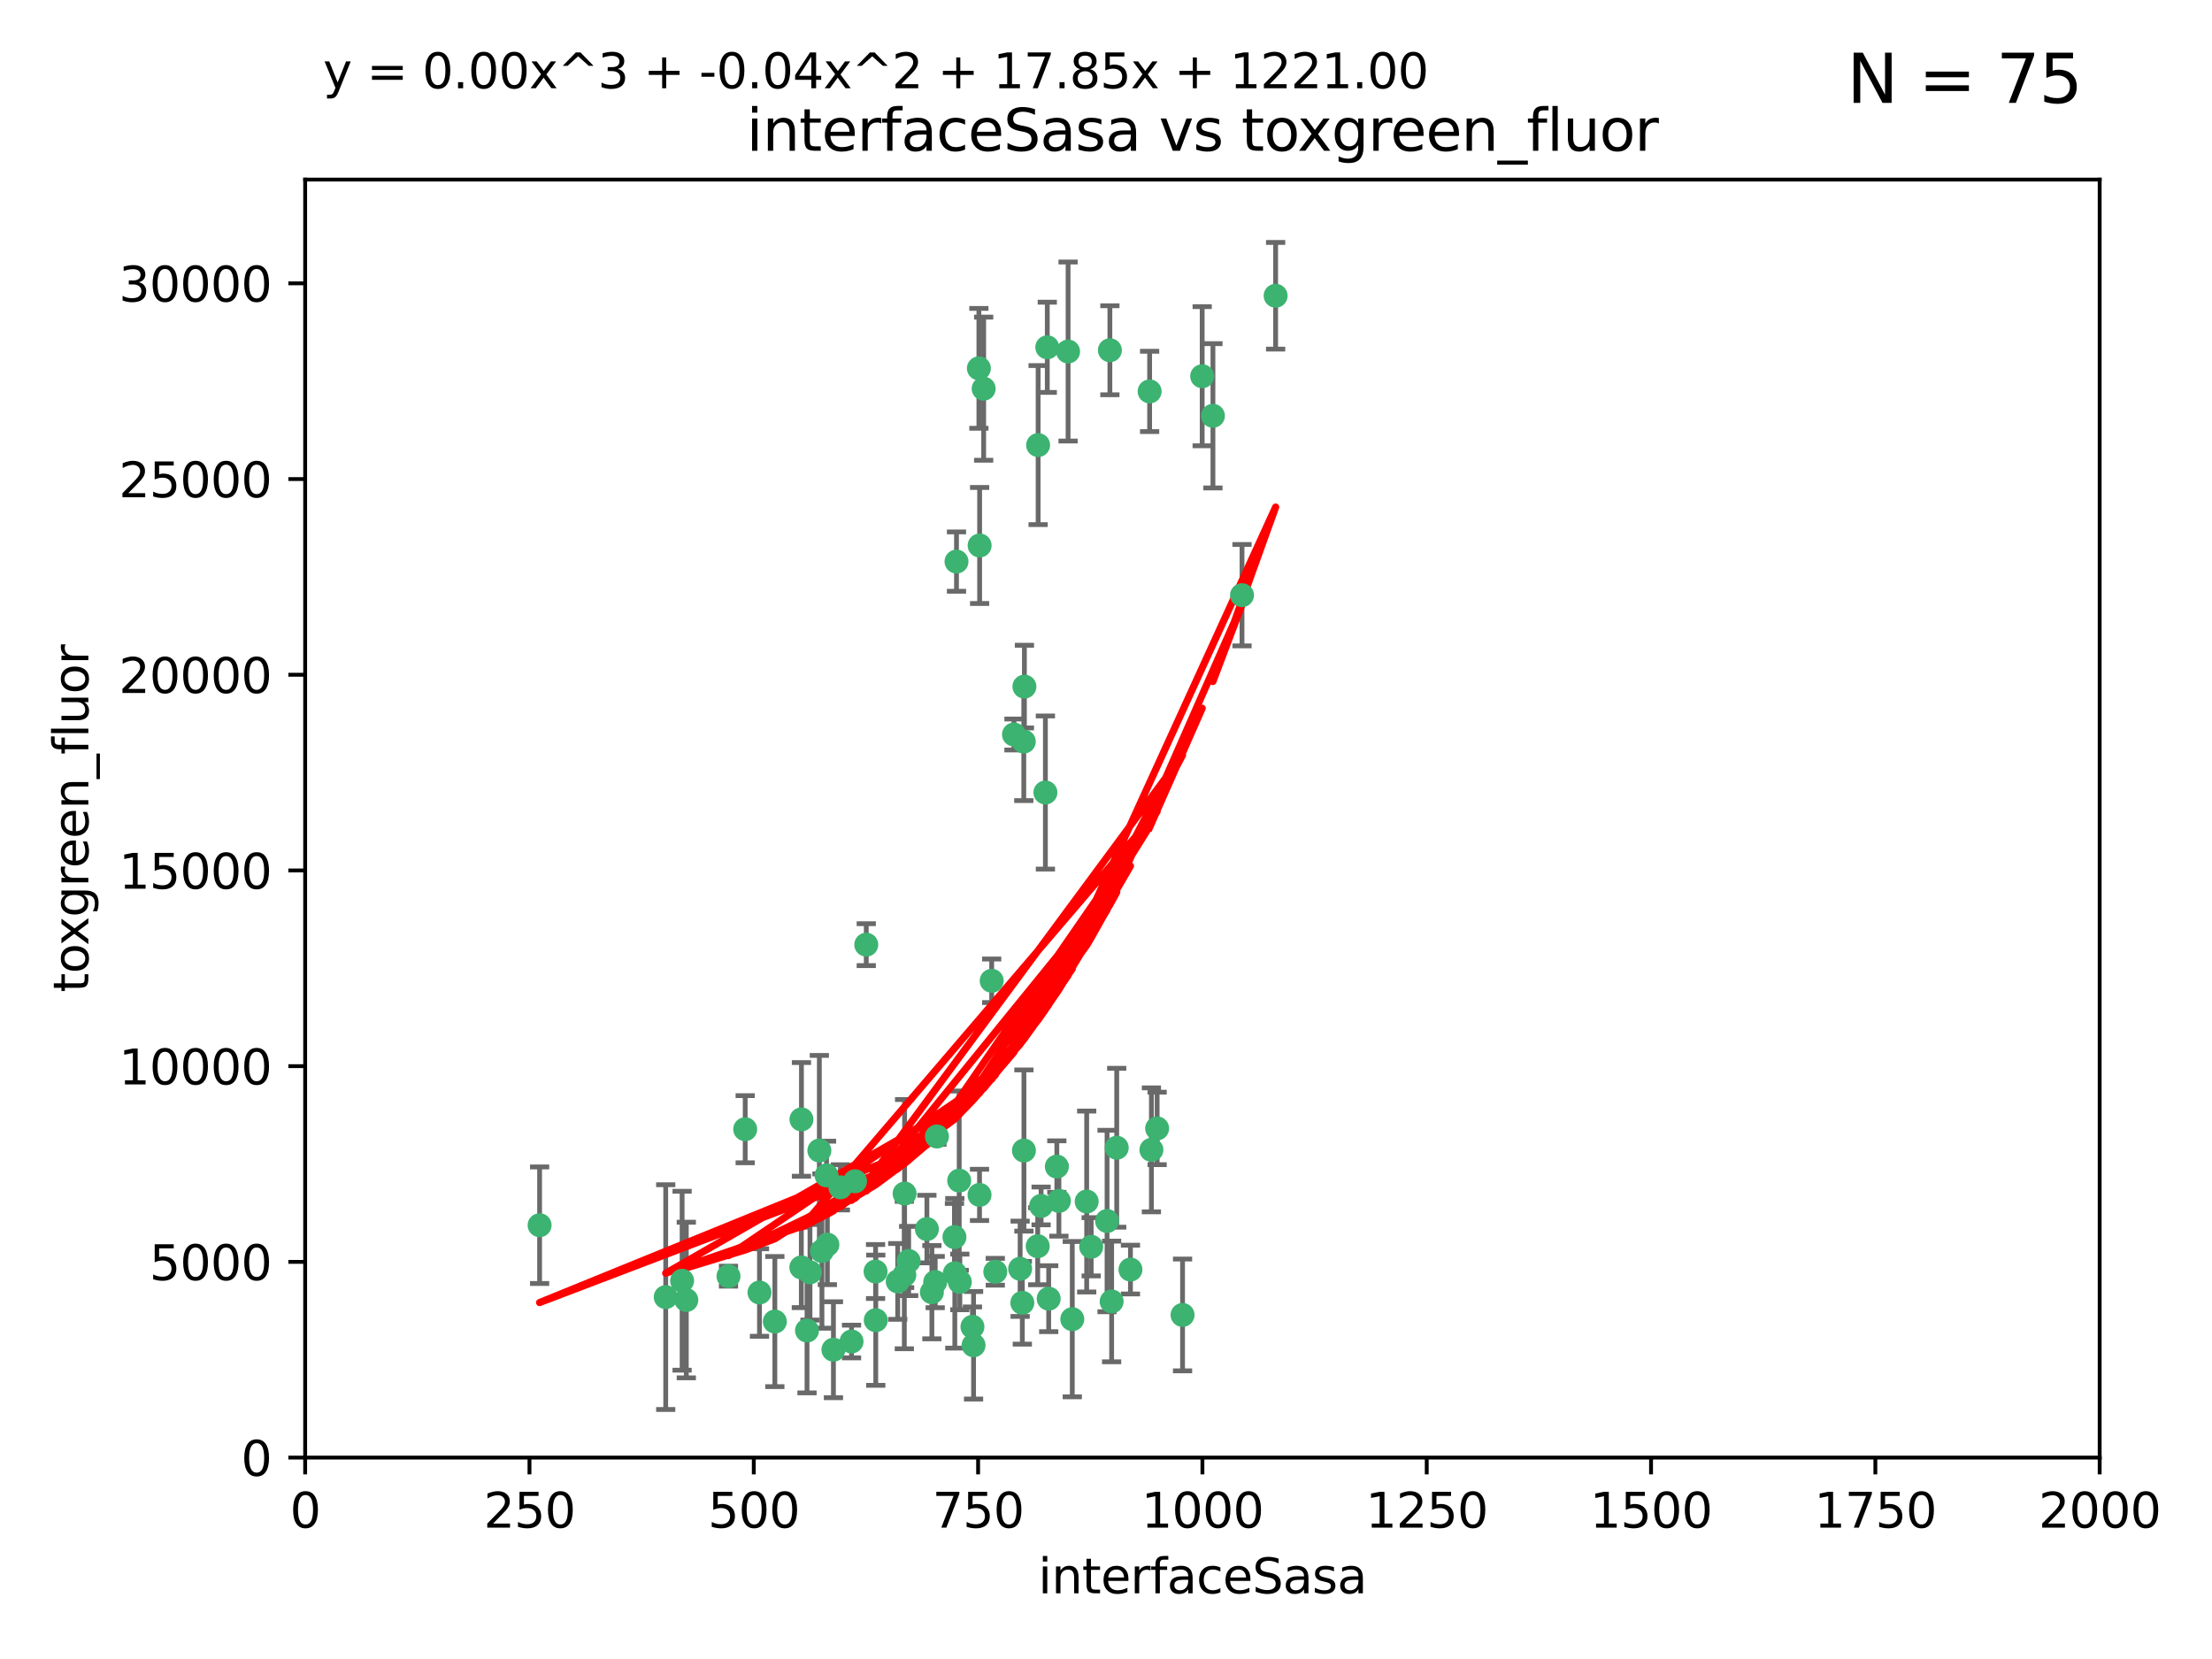 <?xml version="1.0" encoding="utf-8" standalone="no"?>
<!DOCTYPE svg PUBLIC "-//W3C//DTD SVG 1.1//EN"
  "http://www.w3.org/Graphics/SVG/1.1/DTD/svg11.dtd">
<svg xmlns:xlink="http://www.w3.org/1999/xlink" width="460.8pt" height="345.6pt" viewBox="0 0 460.8 345.6" xmlns="http://www.w3.org/2000/svg" version="1.1">
 <defs>
  <style type="text/css">*{stroke-linejoin: round; stroke-linecap: butt}</style>
 </defs>
 <g id="figure_1">
  <g id="patch_1">
   <path d="M 0 345.6 
L 460.8 345.6 
L 460.8 0 
L 0 0 
z
" style="fill: #ffffff"/>
  </g>
  <g id="axes_1">
   <g id="patch_2">
    <path d="M 63.571 303.64 
L 437.4 303.64 
L 437.4 37.411 
L 63.571 37.411 
z
" style="fill: #ffffff"/>
   </g>
   <g id="PathCollection_1">
    <defs>
     <path id="m3c89bab203" d="M 0 1.118 
C 0.297 1.118 0.581 1 0.791 0.791 
C 1 0.581 1.118 0.297 1.118 0 
C 1.118 -0.297 1 -0.581 0.791 -0.791 
C 0.581 -1 0.297 -1.118 0 -1.118 
C -0.297 -1.118 -0.581 -1 -0.791 -0.791 
C -1 -0.581 -1.118 -0.297 -1.118 0 
C -1.118 0.297 -1 0.581 -0.791 0.791 
C -0.581 1 -0.297 1.118 0 1.118 
z
" style="stroke: #3cb371"/>
    </defs>
    <g clip-path="url(#p41047fb397)">
     <use xlink:href="#m3c89bab203" x="239.489" y="81.541" style="fill: #3cb371; stroke: #3cb371"/>
     <use xlink:href="#m3c89bab203" x="250.437" y="78.374" style="fill: #3cb371; stroke: #3cb371"/>
     <use xlink:href="#m3c89bab203" x="218.168" y="72.349" style="fill: #3cb371; stroke: #3cb371"/>
     <use xlink:href="#m3c89bab203" x="265.738" y="61.614" style="fill: #3cb371; stroke: #3cb371"/>
     <use xlink:href="#m3c89bab203" x="252.676" y="86.618" style="fill: #3cb371; stroke: #3cb371"/>
     <use xlink:href="#m3c89bab203" x="258.734" y="123.986" style="fill: #3cb371; stroke: #3cb371"/>
     <use xlink:href="#m3c89bab203" x="231.211" y="72.962" style="fill: #3cb371; stroke: #3cb371"/>
     <use xlink:href="#m3c89bab203" x="213.404" y="143.033" style="fill: #3cb371; stroke: #3cb371"/>
     <use xlink:href="#m3c89bab203" x="204.916" y="80.97" style="fill: #3cb371; stroke: #3cb371"/>
     <use xlink:href="#m3c89bab203" x="213.275" y="154.476" style="fill: #3cb371; stroke: #3cb371"/>
     <use xlink:href="#m3c89bab203" x="222.501" y="73.229" style="fill: #3cb371; stroke: #3cb371"/>
     <use xlink:href="#m3c89bab203" x="206.585" y="204.313" style="fill: #3cb371; stroke: #3cb371"/>
     <use xlink:href="#m3c89bab203" x="239.86" y="239.533" style="fill: #3cb371; stroke: #3cb371"/>
     <use xlink:href="#m3c89bab203" x="199.256" y="116.986" style="fill: #3cb371; stroke: #3cb371"/>
     <use xlink:href="#m3c89bab203" x="216.882" y="251.218" style="fill: #3cb371; stroke: #3cb371"/>
     <use xlink:href="#m3c89bab203" x="217.777" y="165.092" style="fill: #3cb371; stroke: #3cb371"/>
     <use xlink:href="#m3c89bab203" x="216.26" y="92.718" style="fill: #3cb371; stroke: #3cb371"/>
     <use xlink:href="#m3c89bab203" x="203.92" y="76.73" style="fill: #3cb371; stroke: #3cb371"/>
     <use xlink:href="#m3c89bab203" x="204.073" y="113.635" style="fill: #3cb371; stroke: #3cb371"/>
     <use xlink:href="#m3c89bab203" x="226.377" y="250.299" style="fill: #3cb371; stroke: #3cb371"/>
     <use xlink:href="#m3c89bab203" x="227.314" y="259.729" style="fill: #3cb371; stroke: #3cb371"/>
     <use xlink:href="#m3c89bab203" x="232.635" y="239.096" style="fill: #3cb371; stroke: #3cb371"/>
     <use xlink:href="#m3c89bab203" x="231.574" y="271.118" style="fill: #3cb371; stroke: #3cb371"/>
     <use xlink:href="#m3c89bab203" x="216.174" y="259.607" style="fill: #3cb371; stroke: #3cb371"/>
     <use xlink:href="#m3c89bab203" x="220.589" y="250.169" style="fill: #3cb371; stroke: #3cb371"/>
     <use xlink:href="#m3c89bab203" x="230.62" y="254.358" style="fill: #3cb371; stroke: #3cb371"/>
     <use xlink:href="#m3c89bab203" x="212.968" y="271.397" style="fill: #3cb371; stroke: #3cb371"/>
     <use xlink:href="#m3c89bab203" x="178.12" y="246.079" style="fill: #3cb371; stroke: #3cb371"/>
     <use xlink:href="#m3c89bab203" x="246.349" y="273.929" style="fill: #3cb371; stroke: #3cb371"/>
     <use xlink:href="#m3c89bab203" x="220.157" y="243.023" style="fill: #3cb371; stroke: #3cb371"/>
     <use xlink:href="#m3c89bab203" x="235.495" y="264.476" style="fill: #3cb371; stroke: #3cb371"/>
     <use xlink:href="#m3c89bab203" x="180.458" y="196.792" style="fill: #3cb371; stroke: #3cb371"/>
     <use xlink:href="#m3c89bab203" x="211.23" y="153.01" style="fill: #3cb371; stroke: #3cb371"/>
     <use xlink:href="#m3c89bab203" x="202.811" y="280.245" style="fill: #3cb371; stroke: #3cb371"/>
     <use xlink:href="#m3c89bab203" x="223.376" y="274.805" style="fill: #3cb371; stroke: #3cb371"/>
     <use xlink:href="#m3c89bab203" x="212.512" y="264.31" style="fill: #3cb371; stroke: #3cb371"/>
     <use xlink:href="#m3c89bab203" x="198.905" y="265.253" style="fill: #3cb371; stroke: #3cb371"/>
     <use xlink:href="#m3c89bab203" x="202.578" y="276.391" style="fill: #3cb371; stroke: #3cb371"/>
     <use xlink:href="#m3c89bab203" x="188.387" y="265.618" style="fill: #3cb371; stroke: #3cb371"/>
     <use xlink:href="#m3c89bab203" x="194.819" y="267.076" style="fill: #3cb371; stroke: #3cb371"/>
     <use xlink:href="#m3c89bab203" x="194.129" y="269.187" style="fill: #3cb371; stroke: #3cb371"/>
     <use xlink:href="#m3c89bab203" x="218.463" y="270.539" style="fill: #3cb371; stroke: #3cb371"/>
     <use xlink:href="#m3c89bab203" x="213.303" y="239.676" style="fill: #3cb371; stroke: #3cb371"/>
     <use xlink:href="#m3c89bab203" x="177.389" y="279.461" style="fill: #3cb371; stroke: #3cb371"/>
     <use xlink:href="#m3c89bab203" x="199.948" y="267.048" style="fill: #3cb371; stroke: #3cb371"/>
     <use xlink:href="#m3c89bab203" x="182.396" y="264.882" style="fill: #3cb371; stroke: #3cb371"/>
     <use xlink:href="#m3c89bab203" x="151.757" y="265.856" style="fill: #3cb371; stroke: #3cb371"/>
     <use xlink:href="#m3c89bab203" x="207.338" y="264.932" style="fill: #3cb371; stroke: #3cb371"/>
     <use xlink:href="#m3c89bab203" x="175.066" y="247.345" style="fill: #3cb371; stroke: #3cb371"/>
     <use xlink:href="#m3c89bab203" x="199.821" y="245.946" style="fill: #3cb371; stroke: #3cb371"/>
     <use xlink:href="#m3c89bab203" x="166.935" y="264.023" style="fill: #3cb371; stroke: #3cb371"/>
     <use xlink:href="#m3c89bab203" x="198.83" y="257.708" style="fill: #3cb371; stroke: #3cb371"/>
     <use xlink:href="#m3c89bab203" x="172.357" y="259.279" style="fill: #3cb371; stroke: #3cb371"/>
     <use xlink:href="#m3c89bab203" x="166.957" y="233.191" style="fill: #3cb371; stroke: #3cb371"/>
     <use xlink:href="#m3c89bab203" x="241.052" y="235.072" style="fill: #3cb371; stroke: #3cb371"/>
     <use xlink:href="#m3c89bab203" x="193.088" y="256.035" style="fill: #3cb371; stroke: #3cb371"/>
     <use xlink:href="#m3c89bab203" x="112.41" y="255.234" style="fill: #3cb371; stroke: #3cb371"/>
     <use xlink:href="#m3c89bab203" x="188.445" y="248.641" style="fill: #3cb371; stroke: #3cb371"/>
     <use xlink:href="#m3c89bab203" x="170.686" y="239.68" style="fill: #3cb371; stroke: #3cb371"/>
     <use xlink:href="#m3c89bab203" x="173.619" y="281.169" style="fill: #3cb371; stroke: #3cb371"/>
     <use xlink:href="#m3c89bab203" x="172.183" y="244.848" style="fill: #3cb371; stroke: #3cb371"/>
     <use xlink:href="#m3c89bab203" x="142.971" y="270.818" style="fill: #3cb371; stroke: #3cb371"/>
     <use xlink:href="#m3c89bab203" x="155.238" y="235.237" style="fill: #3cb371; stroke: #3cb371"/>
     <use xlink:href="#m3c89bab203" x="161.415" y="275.306" style="fill: #3cb371; stroke: #3cb371"/>
     <use xlink:href="#m3c89bab203" x="195.181" y="236.753" style="fill: #3cb371; stroke: #3cb371"/>
     <use xlink:href="#m3c89bab203" x="168.116" y="277.177" style="fill: #3cb371; stroke: #3cb371"/>
     <use xlink:href="#m3c89bab203" x="138.681" y="270.213" style="fill: #3cb371; stroke: #3cb371"/>
     <use xlink:href="#m3c89bab203" x="204.052" y="248.917" style="fill: #3cb371; stroke: #3cb371"/>
     <use xlink:href="#m3c89bab203" x="187.013" y="266.946" style="fill: #3cb371; stroke: #3cb371"/>
     <use xlink:href="#m3c89bab203" x="158.215" y="269.255" style="fill: #3cb371; stroke: #3cb371"/>
     <use xlink:href="#m3c89bab203" x="189.29" y="262.689" style="fill: #3cb371; stroke: #3cb371"/>
     <use xlink:href="#m3c89bab203" x="182.439" y="275.021" style="fill: #3cb371; stroke: #3cb371"/>
     <use xlink:href="#m3c89bab203" x="171.225" y="260.616" style="fill: #3cb371; stroke: #3cb371"/>
     <use xlink:href="#m3c89bab203" x="142.096" y="266.798" style="fill: #3cb371; stroke: #3cb371"/>
     <use xlink:href="#m3c89bab203" x="168.733" y="265.045" style="fill: #3cb371; stroke: #3cb371"/>
    </g>
   </g>
   <g id="matplotlib.axis_1">
    <g id="xtick_1">
     <g id="line2d_1">
      <defs>
       <path id="m7098d39041" d="M 0 0 
L 0 3.5 
" style="stroke: #000000; stroke-width: 0.8"/>
      </defs>
      <g>
       <use xlink:href="#m7098d39041" x="63.571" y="303.64" style="stroke: #000000; stroke-width: 0.8"/>
      </g>
     </g>
     <g id="text_1">
      <!-- 0 -->
      <g transform="translate(60.39 318.238)scale(0.1 -0.1)">
       <defs>
        <path id="DejaVuSans-30" d="M 2034 4250 
Q 1547 4250 1301 3770 
Q 1056 3291 1056 2328 
Q 1056 1369 1301 889 
Q 1547 409 2034 409 
Q 2525 409 2770 889 
Q 3016 1369 3016 2328 
Q 3016 3291 2770 3770 
Q 2525 4250 2034 4250 
z
M 2034 4750 
Q 2819 4750 3233 4129 
Q 3647 3509 3647 2328 
Q 3647 1150 3233 529 
Q 2819 -91 2034 -91 
Q 1250 -91 836 529 
Q 422 1150 422 2328 
Q 422 3509 836 4129 
Q 1250 4750 2034 4750 
z
" transform="scale(0.016)"/>
       </defs>
       <use xlink:href="#DejaVuSans-30"/>
      </g>
     </g>
    </g>
    <g id="xtick_2">
     <g id="line2d_2">
      <g>
       <use xlink:href="#m7098d39041" x="110.3" y="303.64" style="stroke: #000000; stroke-width: 0.8"/>
      </g>
     </g>
     <g id="text_2">
      <!-- 250 -->
      <g transform="translate(100.756 318.238)scale(0.1 -0.1)">
       <defs>
        <path id="DejaVuSans-32" d="M 1228 531 
L 3431 531 
L 3431 0 
L 469 0 
L 469 531 
Q 828 903 1448 1529 
Q 2069 2156 2228 2338 
Q 2531 2678 2651 2914 
Q 2772 3150 2772 3378 
Q 2772 3750 2511 3984 
Q 2250 4219 1831 4219 
Q 1534 4219 1204 4116 
Q 875 4013 500 3803 
L 500 4441 
Q 881 4594 1212 4672 
Q 1544 4750 1819 4750 
Q 2544 4750 2975 4387 
Q 3406 4025 3406 3419 
Q 3406 3131 3298 2873 
Q 3191 2616 2906 2266 
Q 2828 2175 2409 1742 
Q 1991 1309 1228 531 
z
" transform="scale(0.016)"/>
        <path id="DejaVuSans-35" d="M 691 4666 
L 3169 4666 
L 3169 4134 
L 1269 4134 
L 1269 2991 
Q 1406 3038 1543 3061 
Q 1681 3084 1819 3084 
Q 2600 3084 3056 2656 
Q 3513 2228 3513 1497 
Q 3513 744 3044 326 
Q 2575 -91 1722 -91 
Q 1428 -91 1123 -41 
Q 819 9 494 109 
L 494 744 
Q 775 591 1075 516 
Q 1375 441 1709 441 
Q 2250 441 2565 725 
Q 2881 1009 2881 1497 
Q 2881 1984 2565 2268 
Q 2250 2553 1709 2553 
Q 1456 2553 1204 2497 
Q 953 2441 691 2322 
L 691 4666 
z
" transform="scale(0.016)"/>
       </defs>
       <use xlink:href="#DejaVuSans-32"/>
       <use xlink:href="#DejaVuSans-35" x="63.623"/>
       <use xlink:href="#DejaVuSans-30" x="127.246"/>
      </g>
     </g>
    </g>
    <g id="xtick_3">
     <g id="line2d_3">
      <g>
       <use xlink:href="#m7098d39041" x="157.028" y="303.64" style="stroke: #000000; stroke-width: 0.8"/>
      </g>
     </g>
     <g id="text_3">
      <!-- 500 -->
      <g transform="translate(147.485 318.238)scale(0.1 -0.1)">
       <use xlink:href="#DejaVuSans-35"/>
       <use xlink:href="#DejaVuSans-30" x="63.623"/>
       <use xlink:href="#DejaVuSans-30" x="127.246"/>
      </g>
     </g>
    </g>
    <g id="xtick_4">
     <g id="line2d_4">
      <g>
       <use xlink:href="#m7098d39041" x="203.757" y="303.64" style="stroke: #000000; stroke-width: 0.8"/>
      </g>
     </g>
     <g id="text_4">
      <!-- 750 -->
      <g transform="translate(194.213 318.238)scale(0.1 -0.1)">
       <defs>
        <path id="DejaVuSans-37" d="M 525 4666 
L 3525 4666 
L 3525 4397 
L 1831 0 
L 1172 0 
L 2766 4134 
L 525 4134 
L 525 4666 
z
" transform="scale(0.016)"/>
       </defs>
       <use xlink:href="#DejaVuSans-37"/>
       <use xlink:href="#DejaVuSans-35" x="63.623"/>
       <use xlink:href="#DejaVuSans-30" x="127.246"/>
      </g>
     </g>
    </g>
    <g id="xtick_5">
     <g id="line2d_5">
      <g>
       <use xlink:href="#m7098d39041" x="250.486" y="303.64" style="stroke: #000000; stroke-width: 0.8"/>
      </g>
     </g>
     <g id="text_5">
      <!-- 1000 -->
      <g transform="translate(237.761 318.238)scale(0.1 -0.1)">
       <defs>
        <path id="DejaVuSans-31" d="M 794 531 
L 1825 531 
L 1825 4091 
L 703 3866 
L 703 4441 
L 1819 4666 
L 2450 4666 
L 2450 531 
L 3481 531 
L 3481 0 
L 794 0 
L 794 531 
z
" transform="scale(0.016)"/>
       </defs>
       <use xlink:href="#DejaVuSans-31"/>
       <use xlink:href="#DejaVuSans-30" x="63.623"/>
       <use xlink:href="#DejaVuSans-30" x="127.246"/>
       <use xlink:href="#DejaVuSans-30" x="190.869"/>
      </g>
     </g>
    </g>
    <g id="xtick_6">
     <g id="line2d_6">
      <g>
       <use xlink:href="#m7098d39041" x="297.214" y="303.64" style="stroke: #000000; stroke-width: 0.8"/>
      </g>
     </g>
     <g id="text_6">
      <!-- 1250 -->
      <g transform="translate(284.489 318.238)scale(0.1 -0.1)">
       <use xlink:href="#DejaVuSans-31"/>
       <use xlink:href="#DejaVuSans-32" x="63.623"/>
       <use xlink:href="#DejaVuSans-35" x="127.246"/>
       <use xlink:href="#DejaVuSans-30" x="190.869"/>
      </g>
     </g>
    </g>
    <g id="xtick_7">
     <g id="line2d_7">
      <g>
       <use xlink:href="#m7098d39041" x="343.943" y="303.64" style="stroke: #000000; stroke-width: 0.8"/>
      </g>
     </g>
     <g id="text_7">
      <!-- 1500 -->
      <g transform="translate(331.218 318.238)scale(0.1 -0.1)">
       <use xlink:href="#DejaVuSans-31"/>
       <use xlink:href="#DejaVuSans-35" x="63.623"/>
       <use xlink:href="#DejaVuSans-30" x="127.246"/>
       <use xlink:href="#DejaVuSans-30" x="190.869"/>
      </g>
     </g>
    </g>
    <g id="xtick_8">
     <g id="line2d_8">
      <g>
       <use xlink:href="#m7098d39041" x="390.671" y="303.64" style="stroke: #000000; stroke-width: 0.8"/>
      </g>
     </g>
     <g id="text_8">
      <!-- 1750 -->
      <g transform="translate(377.946 318.238)scale(0.1 -0.1)">
       <use xlink:href="#DejaVuSans-31"/>
       <use xlink:href="#DejaVuSans-37" x="63.623"/>
       <use xlink:href="#DejaVuSans-35" x="127.246"/>
       <use xlink:href="#DejaVuSans-30" x="190.869"/>
      </g>
     </g>
    </g>
    <g id="xtick_9">
     <g id="line2d_9">
      <g>
       <use xlink:href="#m7098d39041" x="437.4" y="303.64" style="stroke: #000000; stroke-width: 0.8"/>
      </g>
     </g>
     <g id="text_9">
      <!-- 2000 -->
      <g transform="translate(424.675 318.238)scale(0.1 -0.1)">
       <use xlink:href="#DejaVuSans-32"/>
       <use xlink:href="#DejaVuSans-30" x="63.623"/>
       <use xlink:href="#DejaVuSans-30" x="127.246"/>
       <use xlink:href="#DejaVuSans-30" x="190.869"/>
      </g>
     </g>
    </g>
    <g id="text_10">
     <!-- interfaceSasa -->
     <g transform="translate(216.279 331.917)scale(0.1 -0.1)">
      <defs>
       <path id="DejaVuSans-69" d="M 603 3500 
L 1178 3500 
L 1178 0 
L 603 0 
L 603 3500 
z
M 603 4863 
L 1178 4863 
L 1178 4134 
L 603 4134 
L 603 4863 
z
" transform="scale(0.016)"/>
       <path id="DejaVuSans-6e" d="M 3513 2113 
L 3513 0 
L 2938 0 
L 2938 2094 
Q 2938 2591 2744 2837 
Q 2550 3084 2163 3084 
Q 1697 3084 1428 2787 
Q 1159 2491 1159 1978 
L 1159 0 
L 581 0 
L 581 3500 
L 1159 3500 
L 1159 2956 
Q 1366 3272 1645 3428 
Q 1925 3584 2291 3584 
Q 2894 3584 3203 3211 
Q 3513 2838 3513 2113 
z
" transform="scale(0.016)"/>
       <path id="DejaVuSans-74" d="M 1172 4494 
L 1172 3500 
L 2356 3500 
L 2356 3053 
L 1172 3053 
L 1172 1153 
Q 1172 725 1289 603 
Q 1406 481 1766 481 
L 2356 481 
L 2356 0 
L 1766 0 
Q 1100 0 847 248 
Q 594 497 594 1153 
L 594 3053 
L 172 3053 
L 172 3500 
L 594 3500 
L 594 4494 
L 1172 4494 
z
" transform="scale(0.016)"/>
       <path id="DejaVuSans-65" d="M 3597 1894 
L 3597 1613 
L 953 1613 
Q 991 1019 1311 708 
Q 1631 397 2203 397 
Q 2534 397 2845 478 
Q 3156 559 3463 722 
L 3463 178 
Q 3153 47 2828 -22 
Q 2503 -91 2169 -91 
Q 1331 -91 842 396 
Q 353 884 353 1716 
Q 353 2575 817 3079 
Q 1281 3584 2069 3584 
Q 2775 3584 3186 3129 
Q 3597 2675 3597 1894 
z
M 3022 2063 
Q 3016 2534 2758 2815 
Q 2500 3097 2075 3097 
Q 1594 3097 1305 2825 
Q 1016 2553 972 2059 
L 3022 2063 
z
" transform="scale(0.016)"/>
       <path id="DejaVuSans-72" d="M 2631 2963 
Q 2534 3019 2420 3045 
Q 2306 3072 2169 3072 
Q 1681 3072 1420 2755 
Q 1159 2438 1159 1844 
L 1159 0 
L 581 0 
L 581 3500 
L 1159 3500 
L 1159 2956 
Q 1341 3275 1631 3429 
Q 1922 3584 2338 3584 
Q 2397 3584 2469 3576 
Q 2541 3569 2628 3553 
L 2631 2963 
z
" transform="scale(0.016)"/>
       <path id="DejaVuSans-66" d="M 2375 4863 
L 2375 4384 
L 1825 4384 
Q 1516 4384 1395 4259 
Q 1275 4134 1275 3809 
L 1275 3500 
L 2222 3500 
L 2222 3053 
L 1275 3053 
L 1275 0 
L 697 0 
L 697 3053 
L 147 3053 
L 147 3500 
L 697 3500 
L 697 3744 
Q 697 4328 969 4595 
Q 1241 4863 1831 4863 
L 2375 4863 
z
" transform="scale(0.016)"/>
       <path id="DejaVuSans-61" d="M 2194 1759 
Q 1497 1759 1228 1600 
Q 959 1441 959 1056 
Q 959 750 1161 570 
Q 1363 391 1709 391 
Q 2188 391 2477 730 
Q 2766 1069 2766 1631 
L 2766 1759 
L 2194 1759 
z
M 3341 1997 
L 3341 0 
L 2766 0 
L 2766 531 
Q 2569 213 2275 61 
Q 1981 -91 1556 -91 
Q 1019 -91 701 211 
Q 384 513 384 1019 
Q 384 1609 779 1909 
Q 1175 2209 1959 2209 
L 2766 2209 
L 2766 2266 
Q 2766 2663 2505 2880 
Q 2244 3097 1772 3097 
Q 1472 3097 1187 3025 
Q 903 2953 641 2809 
L 641 3341 
Q 956 3463 1253 3523 
Q 1550 3584 1831 3584 
Q 2591 3584 2966 3190 
Q 3341 2797 3341 1997 
z
" transform="scale(0.016)"/>
       <path id="DejaVuSans-63" d="M 3122 3366 
L 3122 2828 
Q 2878 2963 2633 3030 
Q 2388 3097 2138 3097 
Q 1578 3097 1268 2742 
Q 959 2388 959 1747 
Q 959 1106 1268 751 
Q 1578 397 2138 397 
Q 2388 397 2633 464 
Q 2878 531 3122 666 
L 3122 134 
Q 2881 22 2623 -34 
Q 2366 -91 2075 -91 
Q 1284 -91 818 406 
Q 353 903 353 1747 
Q 353 2603 823 3093 
Q 1294 3584 2113 3584 
Q 2378 3584 2631 3529 
Q 2884 3475 3122 3366 
z
" transform="scale(0.016)"/>
       <path id="DejaVuSans-53" d="M 3425 4513 
L 3425 3897 
Q 3066 4069 2747 4153 
Q 2428 4238 2131 4238 
Q 1616 4238 1336 4038 
Q 1056 3838 1056 3469 
Q 1056 3159 1242 3001 
Q 1428 2844 1947 2747 
L 2328 2669 
Q 3034 2534 3370 2195 
Q 3706 1856 3706 1288 
Q 3706 609 3251 259 
Q 2797 -91 1919 -91 
Q 1588 -91 1214 -16 
Q 841 59 441 206 
L 441 856 
Q 825 641 1194 531 
Q 1563 422 1919 422 
Q 2459 422 2753 634 
Q 3047 847 3047 1241 
Q 3047 1584 2836 1778 
Q 2625 1972 2144 2069 
L 1759 2144 
Q 1053 2284 737 2584 
Q 422 2884 422 3419 
Q 422 4038 858 4394 
Q 1294 4750 2059 4750 
Q 2388 4750 2728 4690 
Q 3069 4631 3425 4513 
z
" transform="scale(0.016)"/>
       <path id="DejaVuSans-73" d="M 2834 3397 
L 2834 2853 
Q 2591 2978 2328 3040 
Q 2066 3103 1784 3103 
Q 1356 3103 1142 2972 
Q 928 2841 928 2578 
Q 928 2378 1081 2264 
Q 1234 2150 1697 2047 
L 1894 2003 
Q 2506 1872 2764 1633 
Q 3022 1394 3022 966 
Q 3022 478 2636 193 
Q 2250 -91 1575 -91 
Q 1294 -91 989 -36 
Q 684 19 347 128 
L 347 722 
Q 666 556 975 473 
Q 1284 391 1588 391 
Q 1994 391 2212 530 
Q 2431 669 2431 922 
Q 2431 1156 2273 1281 
Q 2116 1406 1581 1522 
L 1381 1569 
Q 847 1681 609 1914 
Q 372 2147 372 2553 
Q 372 3047 722 3315 
Q 1072 3584 1716 3584 
Q 2034 3584 2315 3537 
Q 2597 3491 2834 3397 
z
" transform="scale(0.016)"/>
      </defs>
      <use xlink:href="#DejaVuSans-69"/>
      <use xlink:href="#DejaVuSans-6e" x="27.783"/>
      <use xlink:href="#DejaVuSans-74" x="91.162"/>
      <use xlink:href="#DejaVuSans-65" x="130.371"/>
      <use xlink:href="#DejaVuSans-72" x="191.895"/>
      <use xlink:href="#DejaVuSans-66" x="233.008"/>
      <use xlink:href="#DejaVuSans-61" x="268.213"/>
      <use xlink:href="#DejaVuSans-63" x="329.492"/>
      <use xlink:href="#DejaVuSans-65" x="384.473"/>
      <use xlink:href="#DejaVuSans-53" x="445.996"/>
      <use xlink:href="#DejaVuSans-61" x="509.473"/>
      <use xlink:href="#DejaVuSans-73" x="570.752"/>
      <use xlink:href="#DejaVuSans-61" x="622.852"/>
     </g>
    </g>
   </g>
   <g id="matplotlib.axis_2">
    <g id="ytick_1">
     <g id="line2d_10">
      <defs>
       <path id="m3805b8ecb8" d="M 0 0 
L -3.5 0 
" style="stroke: #000000; stroke-width: 0.8"/>
      </defs>
      <g>
       <use xlink:href="#m3805b8ecb8" x="63.571" y="303.64" style="stroke: #000000; stroke-width: 0.8"/>
      </g>
     </g>
     <g id="text_11">
      <!-- 0 -->
      <g transform="translate(50.209 307.439)scale(0.1 -0.1)">
       <use xlink:href="#DejaVuSans-30"/>
      </g>
     </g>
    </g>
    <g id="ytick_2">
     <g id="line2d_11">
      <g>
       <use xlink:href="#m3805b8ecb8" x="63.571" y="262.871" style="stroke: #000000; stroke-width: 0.8"/>
      </g>
     </g>
     <g id="text_12">
      <!-- 5000 -->
      <g transform="translate(31.121 266.67)scale(0.1 -0.1)">
       <use xlink:href="#DejaVuSans-35"/>
       <use xlink:href="#DejaVuSans-30" x="63.623"/>
       <use xlink:href="#DejaVuSans-30" x="127.246"/>
       <use xlink:href="#DejaVuSans-30" x="190.869"/>
      </g>
     </g>
    </g>
    <g id="ytick_3">
     <g id="line2d_12">
      <g>
       <use xlink:href="#m3805b8ecb8" x="63.571" y="222.102" style="stroke: #000000; stroke-width: 0.8"/>
      </g>
     </g>
     <g id="text_13">
      <!-- 10000 -->
      <g transform="translate(24.759 225.901)scale(0.1 -0.1)">
       <use xlink:href="#DejaVuSans-31"/>
       <use xlink:href="#DejaVuSans-30" x="63.623"/>
       <use xlink:href="#DejaVuSans-30" x="127.246"/>
       <use xlink:href="#DejaVuSans-30" x="190.869"/>
       <use xlink:href="#DejaVuSans-30" x="254.492"/>
      </g>
     </g>
    </g>
    <g id="ytick_4">
     <g id="line2d_13">
      <g>
       <use xlink:href="#m3805b8ecb8" x="63.571" y="181.332" style="stroke: #000000; stroke-width: 0.8"/>
      </g>
     </g>
     <g id="text_14">
      <!-- 15000 -->
      <g transform="translate(24.759 185.132)scale(0.1 -0.1)">
       <use xlink:href="#DejaVuSans-31"/>
       <use xlink:href="#DejaVuSans-35" x="63.623"/>
       <use xlink:href="#DejaVuSans-30" x="127.246"/>
       <use xlink:href="#DejaVuSans-30" x="190.869"/>
       <use xlink:href="#DejaVuSans-30" x="254.492"/>
      </g>
     </g>
    </g>
    <g id="ytick_5">
     <g id="line2d_14">
      <g>
       <use xlink:href="#m3805b8ecb8" x="63.571" y="140.563" style="stroke: #000000; stroke-width: 0.8"/>
      </g>
     </g>
     <g id="text_15">
      <!-- 20000 -->
      <g transform="translate(24.759 144.362)scale(0.1 -0.1)">
       <use xlink:href="#DejaVuSans-32"/>
       <use xlink:href="#DejaVuSans-30" x="63.623"/>
       <use xlink:href="#DejaVuSans-30" x="127.246"/>
       <use xlink:href="#DejaVuSans-30" x="190.869"/>
       <use xlink:href="#DejaVuSans-30" x="254.492"/>
      </g>
     </g>
    </g>
    <g id="ytick_6">
     <g id="line2d_15">
      <g>
       <use xlink:href="#m3805b8ecb8" x="63.571" y="99.794" style="stroke: #000000; stroke-width: 0.8"/>
      </g>
     </g>
     <g id="text_16">
      <!-- 25000 -->
      <g transform="translate(24.759 103.593)scale(0.1 -0.1)">
       <use xlink:href="#DejaVuSans-32"/>
       <use xlink:href="#DejaVuSans-35" x="63.623"/>
       <use xlink:href="#DejaVuSans-30" x="127.246"/>
       <use xlink:href="#DejaVuSans-30" x="190.869"/>
       <use xlink:href="#DejaVuSans-30" x="254.492"/>
      </g>
     </g>
    </g>
    <g id="ytick_7">
     <g id="line2d_16">
      <g>
       <use xlink:href="#m3805b8ecb8" x="63.571" y="59.025" style="stroke: #000000; stroke-width: 0.8"/>
      </g>
     </g>
     <g id="text_17">
      <!-- 30000 -->
      <g transform="translate(24.759 62.824)scale(0.1 -0.1)">
       <defs>
        <path id="DejaVuSans-33" d="M 2597 2516 
Q 3050 2419 3304 2112 
Q 3559 1806 3559 1356 
Q 3559 666 3084 287 
Q 2609 -91 1734 -91 
Q 1441 -91 1130 -33 
Q 819 25 488 141 
L 488 750 
Q 750 597 1062 519 
Q 1375 441 1716 441 
Q 2309 441 2620 675 
Q 2931 909 2931 1356 
Q 2931 1769 2642 2001 
Q 2353 2234 1838 2234 
L 1294 2234 
L 1294 2753 
L 1863 2753 
Q 2328 2753 2575 2939 
Q 2822 3125 2822 3475 
Q 2822 3834 2567 4026 
Q 2313 4219 1838 4219 
Q 1578 4219 1281 4162 
Q 984 4106 628 3988 
L 628 4550 
Q 988 4650 1302 4700 
Q 1616 4750 1894 4750 
Q 2613 4750 3031 4423 
Q 3450 4097 3450 3541 
Q 3450 3153 3228 2886 
Q 3006 2619 2597 2516 
z
" transform="scale(0.016)"/>
       </defs>
       <use xlink:href="#DejaVuSans-33"/>
       <use xlink:href="#DejaVuSans-30" x="63.623"/>
       <use xlink:href="#DejaVuSans-30" x="127.246"/>
       <use xlink:href="#DejaVuSans-30" x="190.869"/>
       <use xlink:href="#DejaVuSans-30" x="254.492"/>
      </g>
     </g>
    </g>
    <g id="text_18">
     <!-- toxgreen_fluor -->
     <g transform="translate(18.401 206.72)rotate(-90)scale(0.1 -0.1)">
      <defs>
       <path id="DejaVuSans-6f" d="M 1959 3097 
Q 1497 3097 1228 2736 
Q 959 2375 959 1747 
Q 959 1119 1226 758 
Q 1494 397 1959 397 
Q 2419 397 2687 759 
Q 2956 1122 2956 1747 
Q 2956 2369 2687 2733 
Q 2419 3097 1959 3097 
z
M 1959 3584 
Q 2709 3584 3137 3096 
Q 3566 2609 3566 1747 
Q 3566 888 3137 398 
Q 2709 -91 1959 -91 
Q 1206 -91 779 398 
Q 353 888 353 1747 
Q 353 2609 779 3096 
Q 1206 3584 1959 3584 
z
" transform="scale(0.016)"/>
       <path id="DejaVuSans-78" d="M 3513 3500 
L 2247 1797 
L 3578 0 
L 2900 0 
L 1881 1375 
L 863 0 
L 184 0 
L 1544 1831 
L 300 3500 
L 978 3500 
L 1906 2253 
L 2834 3500 
L 3513 3500 
z
" transform="scale(0.016)"/>
       <path id="DejaVuSans-67" d="M 2906 1791 
Q 2906 2416 2648 2759 
Q 2391 3103 1925 3103 
Q 1463 3103 1205 2759 
Q 947 2416 947 1791 
Q 947 1169 1205 825 
Q 1463 481 1925 481 
Q 2391 481 2648 825 
Q 2906 1169 2906 1791 
z
M 3481 434 
Q 3481 -459 3084 -895 
Q 2688 -1331 1869 -1331 
Q 1566 -1331 1297 -1286 
Q 1028 -1241 775 -1147 
L 775 -588 
Q 1028 -725 1275 -790 
Q 1522 -856 1778 -856 
Q 2344 -856 2625 -561 
Q 2906 -266 2906 331 
L 2906 616 
Q 2728 306 2450 153 
Q 2172 0 1784 0 
Q 1141 0 747 490 
Q 353 981 353 1791 
Q 353 2603 747 3093 
Q 1141 3584 1784 3584 
Q 2172 3584 2450 3431 
Q 2728 3278 2906 2969 
L 2906 3500 
L 3481 3500 
L 3481 434 
z
" transform="scale(0.016)"/>
       <path id="DejaVuSans-5f" d="M 3263 -1063 
L 3263 -1509 
L -63 -1509 
L -63 -1063 
L 3263 -1063 
z
" transform="scale(0.016)"/>
       <path id="DejaVuSans-6c" d="M 603 4863 
L 1178 4863 
L 1178 0 
L 603 0 
L 603 4863 
z
" transform="scale(0.016)"/>
       <path id="DejaVuSans-75" d="M 544 1381 
L 544 3500 
L 1119 3500 
L 1119 1403 
Q 1119 906 1312 657 
Q 1506 409 1894 409 
Q 2359 409 2629 706 
Q 2900 1003 2900 1516 
L 2900 3500 
L 3475 3500 
L 3475 0 
L 2900 0 
L 2900 538 
Q 2691 219 2414 64 
Q 2138 -91 1772 -91 
Q 1169 -91 856 284 
Q 544 659 544 1381 
z
M 1991 3584 
L 1991 3584 
z
" transform="scale(0.016)"/>
      </defs>
      <use xlink:href="#DejaVuSans-74"/>
      <use xlink:href="#DejaVuSans-6f" x="39.209"/>
      <use xlink:href="#DejaVuSans-78" x="97.266"/>
      <use xlink:href="#DejaVuSans-67" x="156.445"/>
      <use xlink:href="#DejaVuSans-72" x="219.922"/>
      <use xlink:href="#DejaVuSans-65" x="258.785"/>
      <use xlink:href="#DejaVuSans-65" x="320.309"/>
      <use xlink:href="#DejaVuSans-6e" x="381.832"/>
      <use xlink:href="#DejaVuSans-5f" x="445.211"/>
      <use xlink:href="#DejaVuSans-66" x="495.211"/>
      <use xlink:href="#DejaVuSans-6c" x="530.416"/>
      <use xlink:href="#DejaVuSans-75" x="558.199"/>
      <use xlink:href="#DejaVuSans-6f" x="621.578"/>
      <use xlink:href="#DejaVuSans-72" x="682.76"/>
     </g>
    </g>
   </g>
   <g id="LineCollection_1">
    <path d="M 239.489 89.908 
L 239.489 73.174 
" clip-path="url(#p41047fb397)" style="fill: none; stroke: #696969"/>
    <path d="M 250.437 92.869 
L 250.437 63.879 
" clip-path="url(#p41047fb397)" style="fill: none; stroke: #696969"/>
    <path d="M 218.168 81.747 
L 218.168 62.95 
" clip-path="url(#p41047fb397)" style="fill: none; stroke: #696969"/>
    <path d="M 265.738 72.723 
L 265.738 50.505 
" clip-path="url(#p41047fb397)" style="fill: none; stroke: #696969"/>
    <path d="M 252.676 101.645 
L 252.676 71.591 
" clip-path="url(#p41047fb397)" style="fill: none; stroke: #696969"/>
    <path d="M 258.734 134.551 
L 258.734 113.422 
" clip-path="url(#p41047fb397)" style="fill: none; stroke: #696969"/>
    <path d="M 231.211 82.234 
L 231.211 63.691 
" clip-path="url(#p41047fb397)" style="fill: none; stroke: #696969"/>
    <path d="M 213.404 151.647 
L 213.404 134.418 
" clip-path="url(#p41047fb397)" style="fill: none; stroke: #696969"/>
    <path d="M 204.916 95.881 
L 204.916 66.059 
" clip-path="url(#p41047fb397)" style="fill: none; stroke: #696969"/>
    <path d="M 213.275 166.78 
L 213.275 142.172 
" clip-path="url(#p41047fb397)" style="fill: none; stroke: #696969"/>
    <path d="M 222.501 91.874 
L 222.501 54.585 
" clip-path="url(#p41047fb397)" style="fill: none; stroke: #696969"/>
    <path d="M 206.585 208.847 
L 206.585 199.779 
" clip-path="url(#p41047fb397)" style="fill: none; stroke: #696969"/>
    <path d="M 239.86 252.448 
L 239.86 226.619 
" clip-path="url(#p41047fb397)" style="fill: none; stroke: #696969"/>
    <path d="M 199.256 123.165 
L 199.256 110.807 
" clip-path="url(#p41047fb397)" style="fill: none; stroke: #696969"/>
    <path d="M 216.882 255.156 
L 216.882 247.281 
" clip-path="url(#p41047fb397)" style="fill: none; stroke: #696969"/>
    <path d="M 217.777 181.042 
L 217.777 149.142 
" clip-path="url(#p41047fb397)" style="fill: none; stroke: #696969"/>
    <path d="M 216.26 109.281 
L 216.26 76.154 
" clip-path="url(#p41047fb397)" style="fill: none; stroke: #696969"/>
    <path d="M 203.92 89.213 
L 203.92 64.247 
" clip-path="url(#p41047fb397)" style="fill: none; stroke: #696969"/>
    <path d="M 204.073 125.72 
L 204.073 101.549 
" clip-path="url(#p41047fb397)" style="fill: none; stroke: #696969"/>
    <path d="M 226.377 269.143 
L 226.377 231.455 
" clip-path="url(#p41047fb397)" style="fill: none; stroke: #696969"/>
    <path d="M 227.314 265.796 
L 227.314 253.661 
" clip-path="url(#p41047fb397)" style="fill: none; stroke: #696969"/>
    <path d="M 232.635 255.642 
L 232.635 222.55 
" clip-path="url(#p41047fb397)" style="fill: none; stroke: #696969"/>
    <path d="M 231.574 283.685 
L 231.574 258.55 
" clip-path="url(#p41047fb397)" style="fill: none; stroke: #696969"/>
    <path d="M 216.174 267.631 
L 216.174 251.583 
" clip-path="url(#p41047fb397)" style="fill: none; stroke: #696969"/>
    <path d="M 220.589 257.515 
L 220.589 242.823 
" clip-path="url(#p41047fb397)" style="fill: none; stroke: #696969"/>
    <path d="M 230.62 273.261 
L 230.62 235.456 
" clip-path="url(#p41047fb397)" style="fill: none; stroke: #696969"/>
    <path d="M 212.968 280.008 
L 212.968 262.787 
" clip-path="url(#p41047fb397)" style="fill: none; stroke: #696969"/>
    <path d="M 178.12 247.956 
L 178.12 244.203 
" clip-path="url(#p41047fb397)" style="fill: none; stroke: #696969"/>
    <path d="M 246.349 285.573 
L 246.349 262.285 
" clip-path="url(#p41047fb397)" style="fill: none; stroke: #696969"/>
    <path d="M 220.157 248.388 
L 220.157 237.658 
" clip-path="url(#p41047fb397)" style="fill: none; stroke: #696969"/>
    <path d="M 235.495 269.558 
L 235.495 259.394 
" clip-path="url(#p41047fb397)" style="fill: none; stroke: #696969"/>
    <path d="M 180.458 201.156 
L 180.458 192.427 
" clip-path="url(#p41047fb397)" style="fill: none; stroke: #696969"/>
    <path d="M 211.23 156.233 
L 211.23 149.787 
" clip-path="url(#p41047fb397)" style="fill: none; stroke: #696969"/>
    <path d="M 202.811 291.447 
L 202.811 269.044 
" clip-path="url(#p41047fb397)" style="fill: none; stroke: #696969"/>
    <path d="M 223.376 290.986 
L 223.376 258.624 
" clip-path="url(#p41047fb397)" style="fill: none; stroke: #696969"/>
    <path d="M 212.512 274.234 
L 212.512 254.385 
" clip-path="url(#p41047fb397)" style="fill: none; stroke: #696969"/>
    <path d="M 198.905 280.837 
L 198.905 249.669 
" clip-path="url(#p41047fb397)" style="fill: none; stroke: #696969"/>
    <path d="M 202.578 280.523 
L 202.578 272.26 
" clip-path="url(#p41047fb397)" style="fill: none; stroke: #696969"/>
    <path d="M 188.387 280.972 
L 188.387 250.264 
" clip-path="url(#p41047fb397)" style="fill: none; stroke: #696969"/>
    <path d="M 194.819 272.415 
L 194.819 261.738 
" clip-path="url(#p41047fb397)" style="fill: none; stroke: #696969"/>
    <path d="M 194.129 278.899 
L 194.129 259.475 
" clip-path="url(#p41047fb397)" style="fill: none; stroke: #696969"/>
    <path d="M 218.463 277.412 
L 218.463 263.666 
" clip-path="url(#p41047fb397)" style="fill: none; stroke: #696969"/>
    <path d="M 213.303 256.463 
L 213.303 222.889 
" clip-path="url(#p41047fb397)" style="fill: none; stroke: #696969"/>
    <path d="M 177.389 282.87 
L 177.389 276.053 
" clip-path="url(#p41047fb397)" style="fill: none; stroke: #696969"/>
    <path d="M 199.948 272.841 
L 199.948 261.254 
" clip-path="url(#p41047fb397)" style="fill: none; stroke: #696969"/>
    <path d="M 182.396 270.502 
L 182.396 259.261 
" clip-path="url(#p41047fb397)" style="fill: none; stroke: #696969"/>
    <path d="M 151.757 267.937 
L 151.757 263.774 
" clip-path="url(#p41047fb397)" style="fill: none; stroke: #696969"/>
    <path d="M 207.338 267.724 
L 207.338 262.14 
" clip-path="url(#p41047fb397)" style="fill: none; stroke: #696969"/>
    <path d="M 175.066 252.054 
L 175.066 242.636 
" clip-path="url(#p41047fb397)" style="fill: none; stroke: #696969"/>
    <path d="M 199.821 264.613 
L 199.821 227.278 
" clip-path="url(#p41047fb397)" style="fill: none; stroke: #696969"/>
    <path d="M 166.935 272.402 
L 166.935 255.645 
" clip-path="url(#p41047fb397)" style="fill: none; stroke: #696969"/>
    <path d="M 198.83 264.708 
L 198.83 250.708 
" clip-path="url(#p41047fb397)" style="fill: none; stroke: #696969"/>
    <path d="M 172.357 267.614 
L 172.357 250.943 
" clip-path="url(#p41047fb397)" style="fill: none; stroke: #696969"/>
    <path d="M 166.957 245.035 
L 166.957 221.346 
" clip-path="url(#p41047fb397)" style="fill: none; stroke: #696969"/>
    <path d="M 241.052 242.624 
L 241.052 227.521 
" clip-path="url(#p41047fb397)" style="fill: none; stroke: #696969"/>
    <path d="M 193.088 263.073 
L 193.088 248.996 
" clip-path="url(#p41047fb397)" style="fill: none; stroke: #696969"/>
    <path d="M 112.41 267.374 
L 112.41 243.094 
" clip-path="url(#p41047fb397)" style="fill: none; stroke: #696969"/>
    <path d="M 188.445 268.228 
L 188.445 229.054 
" clip-path="url(#p41047fb397)" style="fill: none; stroke: #696969"/>
    <path d="M 170.686 259.498 
L 170.686 219.862 
" clip-path="url(#p41047fb397)" style="fill: none; stroke: #696969"/>
    <path d="M 173.619 291.163 
L 173.619 271.175 
" clip-path="url(#p41047fb397)" style="fill: none; stroke: #696969"/>
    <path d="M 172.183 251.968 
L 172.183 237.727 
" clip-path="url(#p41047fb397)" style="fill: none; stroke: #696969"/>
    <path d="M 142.971 287.028 
L 142.971 254.608 
" clip-path="url(#p41047fb397)" style="fill: none; stroke: #696969"/>
    <path d="M 155.238 242.229 
L 155.238 228.244 
" clip-path="url(#p41047fb397)" style="fill: none; stroke: #696969"/>
    <path d="M 161.415 288.857 
L 161.415 261.755 
" clip-path="url(#p41047fb397)" style="fill: none; stroke: #696969"/>
    <path d="M 195.181 238.387 
L 195.181 235.119 
" clip-path="url(#p41047fb397)" style="fill: none; stroke: #696969"/>
    <path d="M 168.116 290.163 
L 168.116 264.191 
" clip-path="url(#p41047fb397)" style="fill: none; stroke: #696969"/>
    <path d="M 138.681 293.623 
L 138.681 246.802 
" clip-path="url(#p41047fb397)" style="fill: none; stroke: #696969"/>
    <path d="M 204.052 254.256 
L 204.052 243.578 
" clip-path="url(#p41047fb397)" style="fill: none; stroke: #696969"/>
    <path d="M 187.013 274.842 
L 187.013 259.049 
" clip-path="url(#p41047fb397)" style="fill: none; stroke: #696969"/>
    <path d="M 158.215 278.371 
L 158.215 260.14 
" clip-path="url(#p41047fb397)" style="fill: none; stroke: #696969"/>
    <path d="M 189.29 269.899 
L 189.29 255.478 
" clip-path="url(#p41047fb397)" style="fill: none; stroke: #696969"/>
    <path d="M 182.439 288.586 
L 182.439 261.456 
" clip-path="url(#p41047fb397)" style="fill: none; stroke: #696969"/>
    <path d="M 171.225 276.688 
L 171.225 244.544 
" clip-path="url(#p41047fb397)" style="fill: none; stroke: #696969"/>
    <path d="M 142.096 285.431 
L 142.096 248.165 
" clip-path="url(#p41047fb397)" style="fill: none; stroke: #696969"/>
    <path d="M 168.733 274.993 
L 168.733 255.097 
" clip-path="url(#p41047fb397)" style="fill: none; stroke: #696969"/>
   </g>
   <g id="line2d_17">
    <defs>
     <path id="m86ec17f42b" d="M 2 0 
L -2 -0 
" style="stroke: #696969"/>
    </defs>
    <g clip-path="url(#p41047fb397)">
     <use xlink:href="#m86ec17f42b" x="239.489" y="89.908" style="fill: #696969; stroke: #696969"/>
     <use xlink:href="#m86ec17f42b" x="250.437" y="92.869" style="fill: #696969; stroke: #696969"/>
     <use xlink:href="#m86ec17f42b" x="218.168" y="81.747" style="fill: #696969; stroke: #696969"/>
     <use xlink:href="#m86ec17f42b" x="265.738" y="72.723" style="fill: #696969; stroke: #696969"/>
     <use xlink:href="#m86ec17f42b" x="252.676" y="101.645" style="fill: #696969; stroke: #696969"/>
     <use xlink:href="#m86ec17f42b" x="258.734" y="134.551" style="fill: #696969; stroke: #696969"/>
     <use xlink:href="#m86ec17f42b" x="231.211" y="82.234" style="fill: #696969; stroke: #696969"/>
     <use xlink:href="#m86ec17f42b" x="213.404" y="151.647" style="fill: #696969; stroke: #696969"/>
     <use xlink:href="#m86ec17f42b" x="204.916" y="95.881" style="fill: #696969; stroke: #696969"/>
     <use xlink:href="#m86ec17f42b" x="213.275" y="166.78" style="fill: #696969; stroke: #696969"/>
     <use xlink:href="#m86ec17f42b" x="222.501" y="91.874" style="fill: #696969; stroke: #696969"/>
     <use xlink:href="#m86ec17f42b" x="206.585" y="208.847" style="fill: #696969; stroke: #696969"/>
     <use xlink:href="#m86ec17f42b" x="239.86" y="252.448" style="fill: #696969; stroke: #696969"/>
     <use xlink:href="#m86ec17f42b" x="199.256" y="123.165" style="fill: #696969; stroke: #696969"/>
     <use xlink:href="#m86ec17f42b" x="216.882" y="255.156" style="fill: #696969; stroke: #696969"/>
     <use xlink:href="#m86ec17f42b" x="217.777" y="181.042" style="fill: #696969; stroke: #696969"/>
     <use xlink:href="#m86ec17f42b" x="216.26" y="109.281" style="fill: #696969; stroke: #696969"/>
     <use xlink:href="#m86ec17f42b" x="203.92" y="89.213" style="fill: #696969; stroke: #696969"/>
     <use xlink:href="#m86ec17f42b" x="204.073" y="125.72" style="fill: #696969; stroke: #696969"/>
     <use xlink:href="#m86ec17f42b" x="226.377" y="269.143" style="fill: #696969; stroke: #696969"/>
     <use xlink:href="#m86ec17f42b" x="227.314" y="265.796" style="fill: #696969; stroke: #696969"/>
     <use xlink:href="#m86ec17f42b" x="232.635" y="255.642" style="fill: #696969; stroke: #696969"/>
     <use xlink:href="#m86ec17f42b" x="231.574" y="283.685" style="fill: #696969; stroke: #696969"/>
     <use xlink:href="#m86ec17f42b" x="216.174" y="267.631" style="fill: #696969; stroke: #696969"/>
     <use xlink:href="#m86ec17f42b" x="220.589" y="257.515" style="fill: #696969; stroke: #696969"/>
     <use xlink:href="#m86ec17f42b" x="230.62" y="273.261" style="fill: #696969; stroke: #696969"/>
     <use xlink:href="#m86ec17f42b" x="212.968" y="280.008" style="fill: #696969; stroke: #696969"/>
     <use xlink:href="#m86ec17f42b" x="178.12" y="247.956" style="fill: #696969; stroke: #696969"/>
     <use xlink:href="#m86ec17f42b" x="246.349" y="285.573" style="fill: #696969; stroke: #696969"/>
     <use xlink:href="#m86ec17f42b" x="220.157" y="248.388" style="fill: #696969; stroke: #696969"/>
     <use xlink:href="#m86ec17f42b" x="235.495" y="269.558" style="fill: #696969; stroke: #696969"/>
     <use xlink:href="#m86ec17f42b" x="180.458" y="201.156" style="fill: #696969; stroke: #696969"/>
     <use xlink:href="#m86ec17f42b" x="211.23" y="156.233" style="fill: #696969; stroke: #696969"/>
     <use xlink:href="#m86ec17f42b" x="202.811" y="291.447" style="fill: #696969; stroke: #696969"/>
     <use xlink:href="#m86ec17f42b" x="223.376" y="290.986" style="fill: #696969; stroke: #696969"/>
     <use xlink:href="#m86ec17f42b" x="212.512" y="274.234" style="fill: #696969; stroke: #696969"/>
     <use xlink:href="#m86ec17f42b" x="198.905" y="280.837" style="fill: #696969; stroke: #696969"/>
     <use xlink:href="#m86ec17f42b" x="202.578" y="280.523" style="fill: #696969; stroke: #696969"/>
     <use xlink:href="#m86ec17f42b" x="188.387" y="280.972" style="fill: #696969; stroke: #696969"/>
     <use xlink:href="#m86ec17f42b" x="194.819" y="272.415" style="fill: #696969; stroke: #696969"/>
     <use xlink:href="#m86ec17f42b" x="194.129" y="278.899" style="fill: #696969; stroke: #696969"/>
     <use xlink:href="#m86ec17f42b" x="218.463" y="277.412" style="fill: #696969; stroke: #696969"/>
     <use xlink:href="#m86ec17f42b" x="213.303" y="256.463" style="fill: #696969; stroke: #696969"/>
     <use xlink:href="#m86ec17f42b" x="177.389" y="282.87" style="fill: #696969; stroke: #696969"/>
     <use xlink:href="#m86ec17f42b" x="199.948" y="272.841" style="fill: #696969; stroke: #696969"/>
     <use xlink:href="#m86ec17f42b" x="182.396" y="270.502" style="fill: #696969; stroke: #696969"/>
     <use xlink:href="#m86ec17f42b" x="151.757" y="267.937" style="fill: #696969; stroke: #696969"/>
     <use xlink:href="#m86ec17f42b" x="207.338" y="267.724" style="fill: #696969; stroke: #696969"/>
     <use xlink:href="#m86ec17f42b" x="175.066" y="252.054" style="fill: #696969; stroke: #696969"/>
     <use xlink:href="#m86ec17f42b" x="199.821" y="264.613" style="fill: #696969; stroke: #696969"/>
     <use xlink:href="#m86ec17f42b" x="166.935" y="272.402" style="fill: #696969; stroke: #696969"/>
     <use xlink:href="#m86ec17f42b" x="198.83" y="264.708" style="fill: #696969; stroke: #696969"/>
     <use xlink:href="#m86ec17f42b" x="172.357" y="267.614" style="fill: #696969; stroke: #696969"/>
     <use xlink:href="#m86ec17f42b" x="166.957" y="245.035" style="fill: #696969; stroke: #696969"/>
     <use xlink:href="#m86ec17f42b" x="241.052" y="242.624" style="fill: #696969; stroke: #696969"/>
     <use xlink:href="#m86ec17f42b" x="193.088" y="263.073" style="fill: #696969; stroke: #696969"/>
     <use xlink:href="#m86ec17f42b" x="112.41" y="267.374" style="fill: #696969; stroke: #696969"/>
     <use xlink:href="#m86ec17f42b" x="188.445" y="268.228" style="fill: #696969; stroke: #696969"/>
     <use xlink:href="#m86ec17f42b" x="170.686" y="259.498" style="fill: #696969; stroke: #696969"/>
     <use xlink:href="#m86ec17f42b" x="173.619" y="291.163" style="fill: #696969; stroke: #696969"/>
     <use xlink:href="#m86ec17f42b" x="172.183" y="251.968" style="fill: #696969; stroke: #696969"/>
     <use xlink:href="#m86ec17f42b" x="142.971" y="287.028" style="fill: #696969; stroke: #696969"/>
     <use xlink:href="#m86ec17f42b" x="155.238" y="242.229" style="fill: #696969; stroke: #696969"/>
     <use xlink:href="#m86ec17f42b" x="161.415" y="288.857" style="fill: #696969; stroke: #696969"/>
     <use xlink:href="#m86ec17f42b" x="195.181" y="238.387" style="fill: #696969; stroke: #696969"/>
     <use xlink:href="#m86ec17f42b" x="168.116" y="290.163" style="fill: #696969; stroke: #696969"/>
     <use xlink:href="#m86ec17f42b" x="138.681" y="293.623" style="fill: #696969; stroke: #696969"/>
     <use xlink:href="#m86ec17f42b" x="204.052" y="254.256" style="fill: #696969; stroke: #696969"/>
     <use xlink:href="#m86ec17f42b" x="187.013" y="274.842" style="fill: #696969; stroke: #696969"/>
     <use xlink:href="#m86ec17f42b" x="158.215" y="278.371" style="fill: #696969; stroke: #696969"/>
     <use xlink:href="#m86ec17f42b" x="189.29" y="269.899" style="fill: #696969; stroke: #696969"/>
     <use xlink:href="#m86ec17f42b" x="182.439" y="288.586" style="fill: #696969; stroke: #696969"/>
     <use xlink:href="#m86ec17f42b" x="171.225" y="276.688" style="fill: #696969; stroke: #696969"/>
     <use xlink:href="#m86ec17f42b" x="142.096" y="285.431" style="fill: #696969; stroke: #696969"/>
     <use xlink:href="#m86ec17f42b" x="168.733" y="274.993" style="fill: #696969; stroke: #696969"/>
    </g>
   </g>
   <g id="line2d_18">
    <g clip-path="url(#p41047fb397)">
     <use xlink:href="#m86ec17f42b" x="239.489" y="73.174" style="fill: #696969; stroke: #696969"/>
     <use xlink:href="#m86ec17f42b" x="250.437" y="63.879" style="fill: #696969; stroke: #696969"/>
     <use xlink:href="#m86ec17f42b" x="218.168" y="62.95" style="fill: #696969; stroke: #696969"/>
     <use xlink:href="#m86ec17f42b" x="265.738" y="50.505" style="fill: #696969; stroke: #696969"/>
     <use xlink:href="#m86ec17f42b" x="252.676" y="71.591" style="fill: #696969; stroke: #696969"/>
     <use xlink:href="#m86ec17f42b" x="258.734" y="113.422" style="fill: #696969; stroke: #696969"/>
     <use xlink:href="#m86ec17f42b" x="231.211" y="63.691" style="fill: #696969; stroke: #696969"/>
     <use xlink:href="#m86ec17f42b" x="213.404" y="134.418" style="fill: #696969; stroke: #696969"/>
     <use xlink:href="#m86ec17f42b" x="204.916" y="66.059" style="fill: #696969; stroke: #696969"/>
     <use xlink:href="#m86ec17f42b" x="213.275" y="142.172" style="fill: #696969; stroke: #696969"/>
     <use xlink:href="#m86ec17f42b" x="222.501" y="54.585" style="fill: #696969; stroke: #696969"/>
     <use xlink:href="#m86ec17f42b" x="206.585" y="199.779" style="fill: #696969; stroke: #696969"/>
     <use xlink:href="#m86ec17f42b" x="239.86" y="226.619" style="fill: #696969; stroke: #696969"/>
     <use xlink:href="#m86ec17f42b" x="199.256" y="110.807" style="fill: #696969; stroke: #696969"/>
     <use xlink:href="#m86ec17f42b" x="216.882" y="247.281" style="fill: #696969; stroke: #696969"/>
     <use xlink:href="#m86ec17f42b" x="217.777" y="149.142" style="fill: #696969; stroke: #696969"/>
     <use xlink:href="#m86ec17f42b" x="216.26" y="76.154" style="fill: #696969; stroke: #696969"/>
     <use xlink:href="#m86ec17f42b" x="203.92" y="64.247" style="fill: #696969; stroke: #696969"/>
     <use xlink:href="#m86ec17f42b" x="204.073" y="101.549" style="fill: #696969; stroke: #696969"/>
     <use xlink:href="#m86ec17f42b" x="226.377" y="231.455" style="fill: #696969; stroke: #696969"/>
     <use xlink:href="#m86ec17f42b" x="227.314" y="253.661" style="fill: #696969; stroke: #696969"/>
     <use xlink:href="#m86ec17f42b" x="232.635" y="222.55" style="fill: #696969; stroke: #696969"/>
     <use xlink:href="#m86ec17f42b" x="231.574" y="258.55" style="fill: #696969; stroke: #696969"/>
     <use xlink:href="#m86ec17f42b" x="216.174" y="251.583" style="fill: #696969; stroke: #696969"/>
     <use xlink:href="#m86ec17f42b" x="220.589" y="242.823" style="fill: #696969; stroke: #696969"/>
     <use xlink:href="#m86ec17f42b" x="230.62" y="235.456" style="fill: #696969; stroke: #696969"/>
     <use xlink:href="#m86ec17f42b" x="212.968" y="262.787" style="fill: #696969; stroke: #696969"/>
     <use xlink:href="#m86ec17f42b" x="178.12" y="244.203" style="fill: #696969; stroke: #696969"/>
     <use xlink:href="#m86ec17f42b" x="246.349" y="262.285" style="fill: #696969; stroke: #696969"/>
     <use xlink:href="#m86ec17f42b" x="220.157" y="237.658" style="fill: #696969; stroke: #696969"/>
     <use xlink:href="#m86ec17f42b" x="235.495" y="259.394" style="fill: #696969; stroke: #696969"/>
     <use xlink:href="#m86ec17f42b" x="180.458" y="192.427" style="fill: #696969; stroke: #696969"/>
     <use xlink:href="#m86ec17f42b" x="211.23" y="149.787" style="fill: #696969; stroke: #696969"/>
     <use xlink:href="#m86ec17f42b" x="202.811" y="269.044" style="fill: #696969; stroke: #696969"/>
     <use xlink:href="#m86ec17f42b" x="223.376" y="258.624" style="fill: #696969; stroke: #696969"/>
     <use xlink:href="#m86ec17f42b" x="212.512" y="254.385" style="fill: #696969; stroke: #696969"/>
     <use xlink:href="#m86ec17f42b" x="198.905" y="249.669" style="fill: #696969; stroke: #696969"/>
     <use xlink:href="#m86ec17f42b" x="202.578" y="272.26" style="fill: #696969; stroke: #696969"/>
     <use xlink:href="#m86ec17f42b" x="188.387" y="250.264" style="fill: #696969; stroke: #696969"/>
     <use xlink:href="#m86ec17f42b" x="194.819" y="261.738" style="fill: #696969; stroke: #696969"/>
     <use xlink:href="#m86ec17f42b" x="194.129" y="259.475" style="fill: #696969; stroke: #696969"/>
     <use xlink:href="#m86ec17f42b" x="218.463" y="263.666" style="fill: #696969; stroke: #696969"/>
     <use xlink:href="#m86ec17f42b" x="213.303" y="222.889" style="fill: #696969; stroke: #696969"/>
     <use xlink:href="#m86ec17f42b" x="177.389" y="276.053" style="fill: #696969; stroke: #696969"/>
     <use xlink:href="#m86ec17f42b" x="199.948" y="261.254" style="fill: #696969; stroke: #696969"/>
     <use xlink:href="#m86ec17f42b" x="182.396" y="259.261" style="fill: #696969; stroke: #696969"/>
     <use xlink:href="#m86ec17f42b" x="151.757" y="263.774" style="fill: #696969; stroke: #696969"/>
     <use xlink:href="#m86ec17f42b" x="207.338" y="262.14" style="fill: #696969; stroke: #696969"/>
     <use xlink:href="#m86ec17f42b" x="175.066" y="242.636" style="fill: #696969; stroke: #696969"/>
     <use xlink:href="#m86ec17f42b" x="199.821" y="227.278" style="fill: #696969; stroke: #696969"/>
     <use xlink:href="#m86ec17f42b" x="166.935" y="255.645" style="fill: #696969; stroke: #696969"/>
     <use xlink:href="#m86ec17f42b" x="198.83" y="250.708" style="fill: #696969; stroke: #696969"/>
     <use xlink:href="#m86ec17f42b" x="172.357" y="250.943" style="fill: #696969; stroke: #696969"/>
     <use xlink:href="#m86ec17f42b" x="166.957" y="221.346" style="fill: #696969; stroke: #696969"/>
     <use xlink:href="#m86ec17f42b" x="241.052" y="227.521" style="fill: #696969; stroke: #696969"/>
     <use xlink:href="#m86ec17f42b" x="193.088" y="248.996" style="fill: #696969; stroke: #696969"/>
     <use xlink:href="#m86ec17f42b" x="112.41" y="243.094" style="fill: #696969; stroke: #696969"/>
     <use xlink:href="#m86ec17f42b" x="188.445" y="229.054" style="fill: #696969; stroke: #696969"/>
     <use xlink:href="#m86ec17f42b" x="170.686" y="219.862" style="fill: #696969; stroke: #696969"/>
     <use xlink:href="#m86ec17f42b" x="173.619" y="271.175" style="fill: #696969; stroke: #696969"/>
     <use xlink:href="#m86ec17f42b" x="172.183" y="237.727" style="fill: #696969; stroke: #696969"/>
     <use xlink:href="#m86ec17f42b" x="142.971" y="254.608" style="fill: #696969; stroke: #696969"/>
     <use xlink:href="#m86ec17f42b" x="155.238" y="228.244" style="fill: #696969; stroke: #696969"/>
     <use xlink:href="#m86ec17f42b" x="161.415" y="261.755" style="fill: #696969; stroke: #696969"/>
     <use xlink:href="#m86ec17f42b" x="195.181" y="235.119" style="fill: #696969; stroke: #696969"/>
     <use xlink:href="#m86ec17f42b" x="168.116" y="264.191" style="fill: #696969; stroke: #696969"/>
     <use xlink:href="#m86ec17f42b" x="138.681" y="246.802" style="fill: #696969; stroke: #696969"/>
     <use xlink:href="#m86ec17f42b" x="204.052" y="243.578" style="fill: #696969; stroke: #696969"/>
     <use xlink:href="#m86ec17f42b" x="187.013" y="259.049" style="fill: #696969; stroke: #696969"/>
     <use xlink:href="#m86ec17f42b" x="158.215" y="260.14" style="fill: #696969; stroke: #696969"/>
     <use xlink:href="#m86ec17f42b" x="189.29" y="255.478" style="fill: #696969; stroke: #696969"/>
     <use xlink:href="#m86ec17f42b" x="182.439" y="261.456" style="fill: #696969; stroke: #696969"/>
     <use xlink:href="#m86ec17f42b" x="171.225" y="244.544" style="fill: #696969; stroke: #696969"/>
     <use xlink:href="#m86ec17f42b" x="142.096" y="248.165" style="fill: #696969; stroke: #696969"/>
     <use xlink:href="#m86ec17f42b" x="168.733" y="255.097" style="fill: #696969; stroke: #696969"/>
    </g>
   </g>
   <g id="line2d_19">
    <path d="M 239.489 172.342 
L 250.437 147.55 
L 218.168 209.743 
L 265.738 105.632 
L 252.676 141.963 
L 258.734 125.924 
L 231.211 188.473 
L 213.404 216.355 
L 204.916 226.739 
L 213.275 216.526 
L 222.501 203.209 
L 206.585 224.832 
L 239.86 171.57 
L 199.256 232.743 
L 216.882 211.586 
L 217.777 210.308 
L 216.26 212.462 
L 203.92 227.847 
L 204.073 227.678 
L 226.377 196.922 
L 227.314 195.339 
L 232.635 185.85 
L 231.574 187.811 
L 216.174 212.582 
L 220.589 206.156 
L 230.62 189.542 
L 212.968 216.93 
L 178.12 249.613 
L 246.349 157.289 
L 220.157 206.807 
L 235.495 180.394 
L 180.458 248.126 
L 211.23 219.18 
L 202.811 229.054 
L 223.376 201.827 
L 212.512 217.528 
L 198.905 233.093 
L 202.578 229.305 
L 188.387 242.424 
L 194.819 236.976 
L 194.129 237.598 
L 218.463 209.314 
L 213.303 216.489 
L 177.389 250.06 
L 199.948 232.047 
L 182.396 246.829 
L 151.757 261.559 
L 207.338 223.95 
L 175.066 251.431 
L 199.821 232.176 
L 166.935 255.652 
L 198.83 233.167 
L 172.357 252.933 
L 166.957 255.641 
L 241.052 169.051 
L 193.088 238.519 
L 112.41 271.346 
L 188.445 242.378 
L 170.686 253.811 
L 173.619 252.246 
L 172.183 253.026 
L 142.971 264.128 
L 155.238 260.392 
L 161.415 258.062 
L 195.181 236.645 
L 168.116 255.091 
L 138.681 265.232 
L 204.052 227.701 
L 187.013 243.489 
L 158.215 259.314 
L 189.29 241.706 
L 182.439 246.799 
L 171.225 253.532 
L 142.096 264.36 
L 168.733 254.791 
" clip-path="url(#p41047fb397)" style="fill: none; stroke: #ff0000; stroke-width: 1.5; stroke-linecap: square"/>
   </g>
   <g id="line2d_20">
    <defs>
     <path id="m3c89ff64f8" d="M 0 2 
C 0.53 2 1.039 1.789 1.414 1.414 
C 1.789 1.039 2 0.53 2 0 
C 2 -0.53 1.789 -1.039 1.414 -1.414 
C 1.039 -1.789 0.53 -2 0 -2 
C -0.53 -2 -1.039 -1.789 -1.414 -1.414 
C -1.789 -1.039 -2 -0.53 -2 0 
C -2 0.53 -1.789 1.039 -1.414 1.414 
C -1.039 1.789 -0.53 2 0 2 
z
" style="stroke: #3cb371"/>
    </defs>
    <g clip-path="url(#p41047fb397)">
     <use xlink:href="#m3c89ff64f8" x="239.489" y="81.541" style="fill: #3cb371; stroke: #3cb371"/>
     <use xlink:href="#m3c89ff64f8" x="250.437" y="78.374" style="fill: #3cb371; stroke: #3cb371"/>
     <use xlink:href="#m3c89ff64f8" x="218.168" y="72.349" style="fill: #3cb371; stroke: #3cb371"/>
     <use xlink:href="#m3c89ff64f8" x="265.738" y="61.614" style="fill: #3cb371; stroke: #3cb371"/>
     <use xlink:href="#m3c89ff64f8" x="252.676" y="86.618" style="fill: #3cb371; stroke: #3cb371"/>
     <use xlink:href="#m3c89ff64f8" x="258.734" y="123.986" style="fill: #3cb371; stroke: #3cb371"/>
     <use xlink:href="#m3c89ff64f8" x="231.211" y="72.962" style="fill: #3cb371; stroke: #3cb371"/>
     <use xlink:href="#m3c89ff64f8" x="213.404" y="143.033" style="fill: #3cb371; stroke: #3cb371"/>
     <use xlink:href="#m3c89ff64f8" x="204.916" y="80.97" style="fill: #3cb371; stroke: #3cb371"/>
     <use xlink:href="#m3c89ff64f8" x="213.275" y="154.476" style="fill: #3cb371; stroke: #3cb371"/>
     <use xlink:href="#m3c89ff64f8" x="222.501" y="73.229" style="fill: #3cb371; stroke: #3cb371"/>
     <use xlink:href="#m3c89ff64f8" x="206.585" y="204.313" style="fill: #3cb371; stroke: #3cb371"/>
     <use xlink:href="#m3c89ff64f8" x="239.86" y="239.533" style="fill: #3cb371; stroke: #3cb371"/>
     <use xlink:href="#m3c89ff64f8" x="199.256" y="116.986" style="fill: #3cb371; stroke: #3cb371"/>
     <use xlink:href="#m3c89ff64f8" x="216.882" y="251.218" style="fill: #3cb371; stroke: #3cb371"/>
     <use xlink:href="#m3c89ff64f8" x="217.777" y="165.092" style="fill: #3cb371; stroke: #3cb371"/>
     <use xlink:href="#m3c89ff64f8" x="216.26" y="92.718" style="fill: #3cb371; stroke: #3cb371"/>
     <use xlink:href="#m3c89ff64f8" x="203.92" y="76.73" style="fill: #3cb371; stroke: #3cb371"/>
     <use xlink:href="#m3c89ff64f8" x="204.073" y="113.635" style="fill: #3cb371; stroke: #3cb371"/>
     <use xlink:href="#m3c89ff64f8" x="226.377" y="250.299" style="fill: #3cb371; stroke: #3cb371"/>
     <use xlink:href="#m3c89ff64f8" x="227.314" y="259.729" style="fill: #3cb371; stroke: #3cb371"/>
     <use xlink:href="#m3c89ff64f8" x="232.635" y="239.096" style="fill: #3cb371; stroke: #3cb371"/>
     <use xlink:href="#m3c89ff64f8" x="231.574" y="271.118" style="fill: #3cb371; stroke: #3cb371"/>
     <use xlink:href="#m3c89ff64f8" x="216.174" y="259.607" style="fill: #3cb371; stroke: #3cb371"/>
     <use xlink:href="#m3c89ff64f8" x="220.589" y="250.169" style="fill: #3cb371; stroke: #3cb371"/>
     <use xlink:href="#m3c89ff64f8" x="230.62" y="254.358" style="fill: #3cb371; stroke: #3cb371"/>
     <use xlink:href="#m3c89ff64f8" x="212.968" y="271.397" style="fill: #3cb371; stroke: #3cb371"/>
     <use xlink:href="#m3c89ff64f8" x="178.12" y="246.079" style="fill: #3cb371; stroke: #3cb371"/>
     <use xlink:href="#m3c89ff64f8" x="246.349" y="273.929" style="fill: #3cb371; stroke: #3cb371"/>
     <use xlink:href="#m3c89ff64f8" x="220.157" y="243.023" style="fill: #3cb371; stroke: #3cb371"/>
     <use xlink:href="#m3c89ff64f8" x="235.495" y="264.476" style="fill: #3cb371; stroke: #3cb371"/>
     <use xlink:href="#m3c89ff64f8" x="180.458" y="196.792" style="fill: #3cb371; stroke: #3cb371"/>
     <use xlink:href="#m3c89ff64f8" x="211.23" y="153.01" style="fill: #3cb371; stroke: #3cb371"/>
     <use xlink:href="#m3c89ff64f8" x="202.811" y="280.245" style="fill: #3cb371; stroke: #3cb371"/>
     <use xlink:href="#m3c89ff64f8" x="223.376" y="274.805" style="fill: #3cb371; stroke: #3cb371"/>
     <use xlink:href="#m3c89ff64f8" x="212.512" y="264.31" style="fill: #3cb371; stroke: #3cb371"/>
     <use xlink:href="#m3c89ff64f8" x="198.905" y="265.253" style="fill: #3cb371; stroke: #3cb371"/>
     <use xlink:href="#m3c89ff64f8" x="202.578" y="276.391" style="fill: #3cb371; stroke: #3cb371"/>
     <use xlink:href="#m3c89ff64f8" x="188.387" y="265.618" style="fill: #3cb371; stroke: #3cb371"/>
     <use xlink:href="#m3c89ff64f8" x="194.819" y="267.076" style="fill: #3cb371; stroke: #3cb371"/>
     <use xlink:href="#m3c89ff64f8" x="194.129" y="269.187" style="fill: #3cb371; stroke: #3cb371"/>
     <use xlink:href="#m3c89ff64f8" x="218.463" y="270.539" style="fill: #3cb371; stroke: #3cb371"/>
     <use xlink:href="#m3c89ff64f8" x="213.303" y="239.676" style="fill: #3cb371; stroke: #3cb371"/>
     <use xlink:href="#m3c89ff64f8" x="177.389" y="279.461" style="fill: #3cb371; stroke: #3cb371"/>
     <use xlink:href="#m3c89ff64f8" x="199.948" y="267.048" style="fill: #3cb371; stroke: #3cb371"/>
     <use xlink:href="#m3c89ff64f8" x="182.396" y="264.882" style="fill: #3cb371; stroke: #3cb371"/>
     <use xlink:href="#m3c89ff64f8" x="151.757" y="265.856" style="fill: #3cb371; stroke: #3cb371"/>
     <use xlink:href="#m3c89ff64f8" x="207.338" y="264.932" style="fill: #3cb371; stroke: #3cb371"/>
     <use xlink:href="#m3c89ff64f8" x="175.066" y="247.345" style="fill: #3cb371; stroke: #3cb371"/>
     <use xlink:href="#m3c89ff64f8" x="199.821" y="245.946" style="fill: #3cb371; stroke: #3cb371"/>
     <use xlink:href="#m3c89ff64f8" x="166.935" y="264.023" style="fill: #3cb371; stroke: #3cb371"/>
     <use xlink:href="#m3c89ff64f8" x="198.83" y="257.708" style="fill: #3cb371; stroke: #3cb371"/>
     <use xlink:href="#m3c89ff64f8" x="172.357" y="259.279" style="fill: #3cb371; stroke: #3cb371"/>
     <use xlink:href="#m3c89ff64f8" x="166.957" y="233.191" style="fill: #3cb371; stroke: #3cb371"/>
     <use xlink:href="#m3c89ff64f8" x="241.052" y="235.072" style="fill: #3cb371; stroke: #3cb371"/>
     <use xlink:href="#m3c89ff64f8" x="193.088" y="256.035" style="fill: #3cb371; stroke: #3cb371"/>
     <use xlink:href="#m3c89ff64f8" x="112.41" y="255.234" style="fill: #3cb371; stroke: #3cb371"/>
     <use xlink:href="#m3c89ff64f8" x="188.445" y="248.641" style="fill: #3cb371; stroke: #3cb371"/>
     <use xlink:href="#m3c89ff64f8" x="170.686" y="239.68" style="fill: #3cb371; stroke: #3cb371"/>
     <use xlink:href="#m3c89ff64f8" x="173.619" y="281.169" style="fill: #3cb371; stroke: #3cb371"/>
     <use xlink:href="#m3c89ff64f8" x="172.183" y="244.848" style="fill: #3cb371; stroke: #3cb371"/>
     <use xlink:href="#m3c89ff64f8" x="142.971" y="270.818" style="fill: #3cb371; stroke: #3cb371"/>
     <use xlink:href="#m3c89ff64f8" x="155.238" y="235.237" style="fill: #3cb371; stroke: #3cb371"/>
     <use xlink:href="#m3c89ff64f8" x="161.415" y="275.306" style="fill: #3cb371; stroke: #3cb371"/>
     <use xlink:href="#m3c89ff64f8" x="195.181" y="236.753" style="fill: #3cb371; stroke: #3cb371"/>
     <use xlink:href="#m3c89ff64f8" x="168.116" y="277.177" style="fill: #3cb371; stroke: #3cb371"/>
     <use xlink:href="#m3c89ff64f8" x="138.681" y="270.213" style="fill: #3cb371; stroke: #3cb371"/>
     <use xlink:href="#m3c89ff64f8" x="204.052" y="248.917" style="fill: #3cb371; stroke: #3cb371"/>
     <use xlink:href="#m3c89ff64f8" x="187.013" y="266.946" style="fill: #3cb371; stroke: #3cb371"/>
     <use xlink:href="#m3c89ff64f8" x="158.215" y="269.255" style="fill: #3cb371; stroke: #3cb371"/>
     <use xlink:href="#m3c89ff64f8" x="189.29" y="262.689" style="fill: #3cb371; stroke: #3cb371"/>
     <use xlink:href="#m3c89ff64f8" x="182.439" y="275.021" style="fill: #3cb371; stroke: #3cb371"/>
     <use xlink:href="#m3c89ff64f8" x="171.225" y="260.616" style="fill: #3cb371; stroke: #3cb371"/>
     <use xlink:href="#m3c89ff64f8" x="142.096" y="266.798" style="fill: #3cb371; stroke: #3cb371"/>
     <use xlink:href="#m3c89ff64f8" x="168.733" y="265.045" style="fill: #3cb371; stroke: #3cb371"/>
    </g>
   </g>
   <g id="patch_3">
    <path d="M 63.571 303.64 
L 63.571 37.411 
" style="fill: none; stroke: #000000; stroke-width: 0.8; stroke-linejoin: miter; stroke-linecap: square"/>
   </g>
   <g id="patch_4">
    <path d="M 437.4 303.64 
L 437.4 37.411 
" style="fill: none; stroke: #000000; stroke-width: 0.8; stroke-linejoin: miter; stroke-linecap: square"/>
   </g>
   <g id="patch_5">
    <path d="M 63.571 303.64 
L 437.4 303.64 
" style="fill: none; stroke: #000000; stroke-width: 0.8; stroke-linejoin: miter; stroke-linecap: square"/>
   </g>
   <g id="patch_6">
    <path d="M 63.571 37.411 
L 437.4 37.411 
" style="fill: none; stroke: #000000; stroke-width: 0.8; stroke-linejoin: miter; stroke-linecap: square"/>
   </g>
   <g id="text_19">
    <!-- N = 75 -->
    <g transform="translate(384.743 21.426)scale(0.14 -0.14)">
     <defs>
      <path id="DejaVuSans-4e" d="M 628 4666 
L 1478 4666 
L 3547 763 
L 3547 4666 
L 4159 4666 
L 4159 0 
L 3309 0 
L 1241 3903 
L 1241 0 
L 628 0 
L 628 4666 
z
" transform="scale(0.016)"/>
      <path id="DejaVuSans-20" transform="scale(0.016)"/>
      <path id="DejaVuSans-3d" d="M 678 2906 
L 4684 2906 
L 4684 2381 
L 678 2381 
L 678 2906 
z
M 678 1631 
L 4684 1631 
L 4684 1100 
L 678 1100 
L 678 1631 
z
" transform="scale(0.016)"/>
     </defs>
     <use xlink:href="#DejaVuSans-4e"/>
     <use xlink:href="#DejaVuSans-20" x="74.805"/>
     <use xlink:href="#DejaVuSans-3d" x="106.592"/>
     <use xlink:href="#DejaVuSans-20" x="190.381"/>
     <use xlink:href="#DejaVuSans-37" x="222.168"/>
     <use xlink:href="#DejaVuSans-35" x="285.791"/>
    </g>
   </g>
   <g id="text_20">
    <!-- y = 0.00x^3 + -0.04x^2 + 17.85x + 1221.00 -->
    <g transform="translate(67.31 18.387)scale(0.1 -0.1)">
     <defs>
      <path id="DejaVuSans-79" d="M 2059 -325 
Q 1816 -950 1584 -1140 
Q 1353 -1331 966 -1331 
L 506 -1331 
L 506 -850 
L 844 -850 
Q 1081 -850 1212 -737 
Q 1344 -625 1503 -206 
L 1606 56 
L 191 3500 
L 800 3500 
L 1894 763 
L 2988 3500 
L 3597 3500 
L 2059 -325 
z
" transform="scale(0.016)"/>
      <path id="DejaVuSans-2e" d="M 684 794 
L 1344 794 
L 1344 0 
L 684 0 
L 684 794 
z
" transform="scale(0.016)"/>
      <path id="DejaVuSans-5e" d="M 2988 4666 
L 4684 2925 
L 4056 2925 
L 2681 4159 
L 1306 2925 
L 678 2925 
L 2375 4666 
L 2988 4666 
z
" transform="scale(0.016)"/>
      <path id="DejaVuSans-2b" d="M 2944 4013 
L 2944 2272 
L 4684 2272 
L 4684 1741 
L 2944 1741 
L 2944 0 
L 2419 0 
L 2419 1741 
L 678 1741 
L 678 2272 
L 2419 2272 
L 2419 4013 
L 2944 4013 
z
" transform="scale(0.016)"/>
      <path id="DejaVuSans-2d" d="M 313 2009 
L 1997 2009 
L 1997 1497 
L 313 1497 
L 313 2009 
z
" transform="scale(0.016)"/>
      <path id="DejaVuSans-34" d="M 2419 4116 
L 825 1625 
L 2419 1625 
L 2419 4116 
z
M 2253 4666 
L 3047 4666 
L 3047 1625 
L 3713 1625 
L 3713 1100 
L 3047 1100 
L 3047 0 
L 2419 0 
L 2419 1100 
L 313 1100 
L 313 1709 
L 2253 4666 
z
" transform="scale(0.016)"/>
      <path id="DejaVuSans-38" d="M 2034 2216 
Q 1584 2216 1326 1975 
Q 1069 1734 1069 1313 
Q 1069 891 1326 650 
Q 1584 409 2034 409 
Q 2484 409 2743 651 
Q 3003 894 3003 1313 
Q 3003 1734 2745 1975 
Q 2488 2216 2034 2216 
z
M 1403 2484 
Q 997 2584 770 2862 
Q 544 3141 544 3541 
Q 544 4100 942 4425 
Q 1341 4750 2034 4750 
Q 2731 4750 3128 4425 
Q 3525 4100 3525 3541 
Q 3525 3141 3298 2862 
Q 3072 2584 2669 2484 
Q 3125 2378 3379 2068 
Q 3634 1759 3634 1313 
Q 3634 634 3220 271 
Q 2806 -91 2034 -91 
Q 1263 -91 848 271 
Q 434 634 434 1313 
Q 434 1759 690 2068 
Q 947 2378 1403 2484 
z
M 1172 3481 
Q 1172 3119 1398 2916 
Q 1625 2713 2034 2713 
Q 2441 2713 2670 2916 
Q 2900 3119 2900 3481 
Q 2900 3844 2670 4047 
Q 2441 4250 2034 4250 
Q 1625 4250 1398 4047 
Q 1172 3844 1172 3481 
z
" transform="scale(0.016)"/>
     </defs>
     <use xlink:href="#DejaVuSans-79"/>
     <use xlink:href="#DejaVuSans-20" x="59.18"/>
     <use xlink:href="#DejaVuSans-3d" x="90.967"/>
     <use xlink:href="#DejaVuSans-20" x="174.756"/>
     <use xlink:href="#DejaVuSans-30" x="206.543"/>
     <use xlink:href="#DejaVuSans-2e" x="270.166"/>
     <use xlink:href="#DejaVuSans-30" x="301.953"/>
     <use xlink:href="#DejaVuSans-30" x="365.576"/>
     <use xlink:href="#DejaVuSans-78" x="429.199"/>
     <use xlink:href="#DejaVuSans-5e" x="488.379"/>
     <use xlink:href="#DejaVuSans-33" x="572.168"/>
     <use xlink:href="#DejaVuSans-20" x="635.791"/>
     <use xlink:href="#DejaVuSans-2b" x="667.578"/>
     <use xlink:href="#DejaVuSans-20" x="751.367"/>
     <use xlink:href="#DejaVuSans-2d" x="783.154"/>
     <use xlink:href="#DejaVuSans-30" x="819.238"/>
     <use xlink:href="#DejaVuSans-2e" x="882.861"/>
     <use xlink:href="#DejaVuSans-30" x="914.648"/>
     <use xlink:href="#DejaVuSans-34" x="978.271"/>
     <use xlink:href="#DejaVuSans-78" x="1041.895"/>
     <use xlink:href="#DejaVuSans-5e" x="1101.074"/>
     <use xlink:href="#DejaVuSans-32" x="1184.863"/>
     <use xlink:href="#DejaVuSans-20" x="1248.486"/>
     <use xlink:href="#DejaVuSans-2b" x="1280.273"/>
     <use xlink:href="#DejaVuSans-20" x="1364.062"/>
     <use xlink:href="#DejaVuSans-31" x="1395.85"/>
     <use xlink:href="#DejaVuSans-37" x="1459.473"/>
     <use xlink:href="#DejaVuSans-2e" x="1523.096"/>
     <use xlink:href="#DejaVuSans-38" x="1554.883"/>
     <use xlink:href="#DejaVuSans-35" x="1618.506"/>
     <use xlink:href="#DejaVuSans-78" x="1682.129"/>
     <use xlink:href="#DejaVuSans-20" x="1741.309"/>
     <use xlink:href="#DejaVuSans-2b" x="1773.096"/>
     <use xlink:href="#DejaVuSans-20" x="1856.885"/>
     <use xlink:href="#DejaVuSans-31" x="1888.672"/>
     <use xlink:href="#DejaVuSans-32" x="1952.295"/>
     <use xlink:href="#DejaVuSans-32" x="2015.918"/>
     <use xlink:href="#DejaVuSans-31" x="2079.541"/>
     <use xlink:href="#DejaVuSans-2e" x="2143.164"/>
     <use xlink:href="#DejaVuSans-30" x="2174.951"/>
     <use xlink:href="#DejaVuSans-30" x="2238.574"/>
    </g>
   </g>
   <g id="text_21">
    <!-- interfaceSasa vs toxgreen_fluor -->
    <g transform="translate(155.513 31.411)scale(0.12 -0.12)">
     <defs>
      <path id="DejaVuSans-76" d="M 191 3500 
L 800 3500 
L 1894 563 
L 2988 3500 
L 3597 3500 
L 2284 0 
L 1503 0 
L 191 3500 
z
" transform="scale(0.016)"/>
     </defs>
     <use xlink:href="#DejaVuSans-69"/>
     <use xlink:href="#DejaVuSans-6e" x="27.783"/>
     <use xlink:href="#DejaVuSans-74" x="91.162"/>
     <use xlink:href="#DejaVuSans-65" x="130.371"/>
     <use xlink:href="#DejaVuSans-72" x="191.895"/>
     <use xlink:href="#DejaVuSans-66" x="233.008"/>
     <use xlink:href="#DejaVuSans-61" x="268.213"/>
     <use xlink:href="#DejaVuSans-63" x="329.492"/>
     <use xlink:href="#DejaVuSans-65" x="384.473"/>
     <use xlink:href="#DejaVuSans-53" x="445.996"/>
     <use xlink:href="#DejaVuSans-61" x="509.473"/>
     <use xlink:href="#DejaVuSans-73" x="570.752"/>
     <use xlink:href="#DejaVuSans-61" x="622.852"/>
     <use xlink:href="#DejaVuSans-20" x="684.131"/>
     <use xlink:href="#DejaVuSans-76" x="715.918"/>
     <use xlink:href="#DejaVuSans-73" x="775.098"/>
     <use xlink:href="#DejaVuSans-20" x="827.197"/>
     <use xlink:href="#DejaVuSans-74" x="858.984"/>
     <use xlink:href="#DejaVuSans-6f" x="898.193"/>
     <use xlink:href="#DejaVuSans-78" x="956.25"/>
     <use xlink:href="#DejaVuSans-67" x="1015.43"/>
     <use xlink:href="#DejaVuSans-72" x="1078.906"/>
     <use xlink:href="#DejaVuSans-65" x="1117.77"/>
     <use xlink:href="#DejaVuSans-65" x="1179.293"/>
     <use xlink:href="#DejaVuSans-6e" x="1240.816"/>
     <use xlink:href="#DejaVuSans-5f" x="1304.195"/>
     <use xlink:href="#DejaVuSans-66" x="1354.195"/>
     <use xlink:href="#DejaVuSans-6c" x="1389.4"/>
     <use xlink:href="#DejaVuSans-75" x="1417.184"/>
     <use xlink:href="#DejaVuSans-6f" x="1480.562"/>
     <use xlink:href="#DejaVuSans-72" x="1541.744"/>
    </g>
   </g>
  </g>
 </g>
 <defs>
  <clipPath id="p41047fb397">
   <rect x="63.571" y="37.411" width="373.829" height="266.229"/>
  </clipPath>
 </defs>
</svg>

